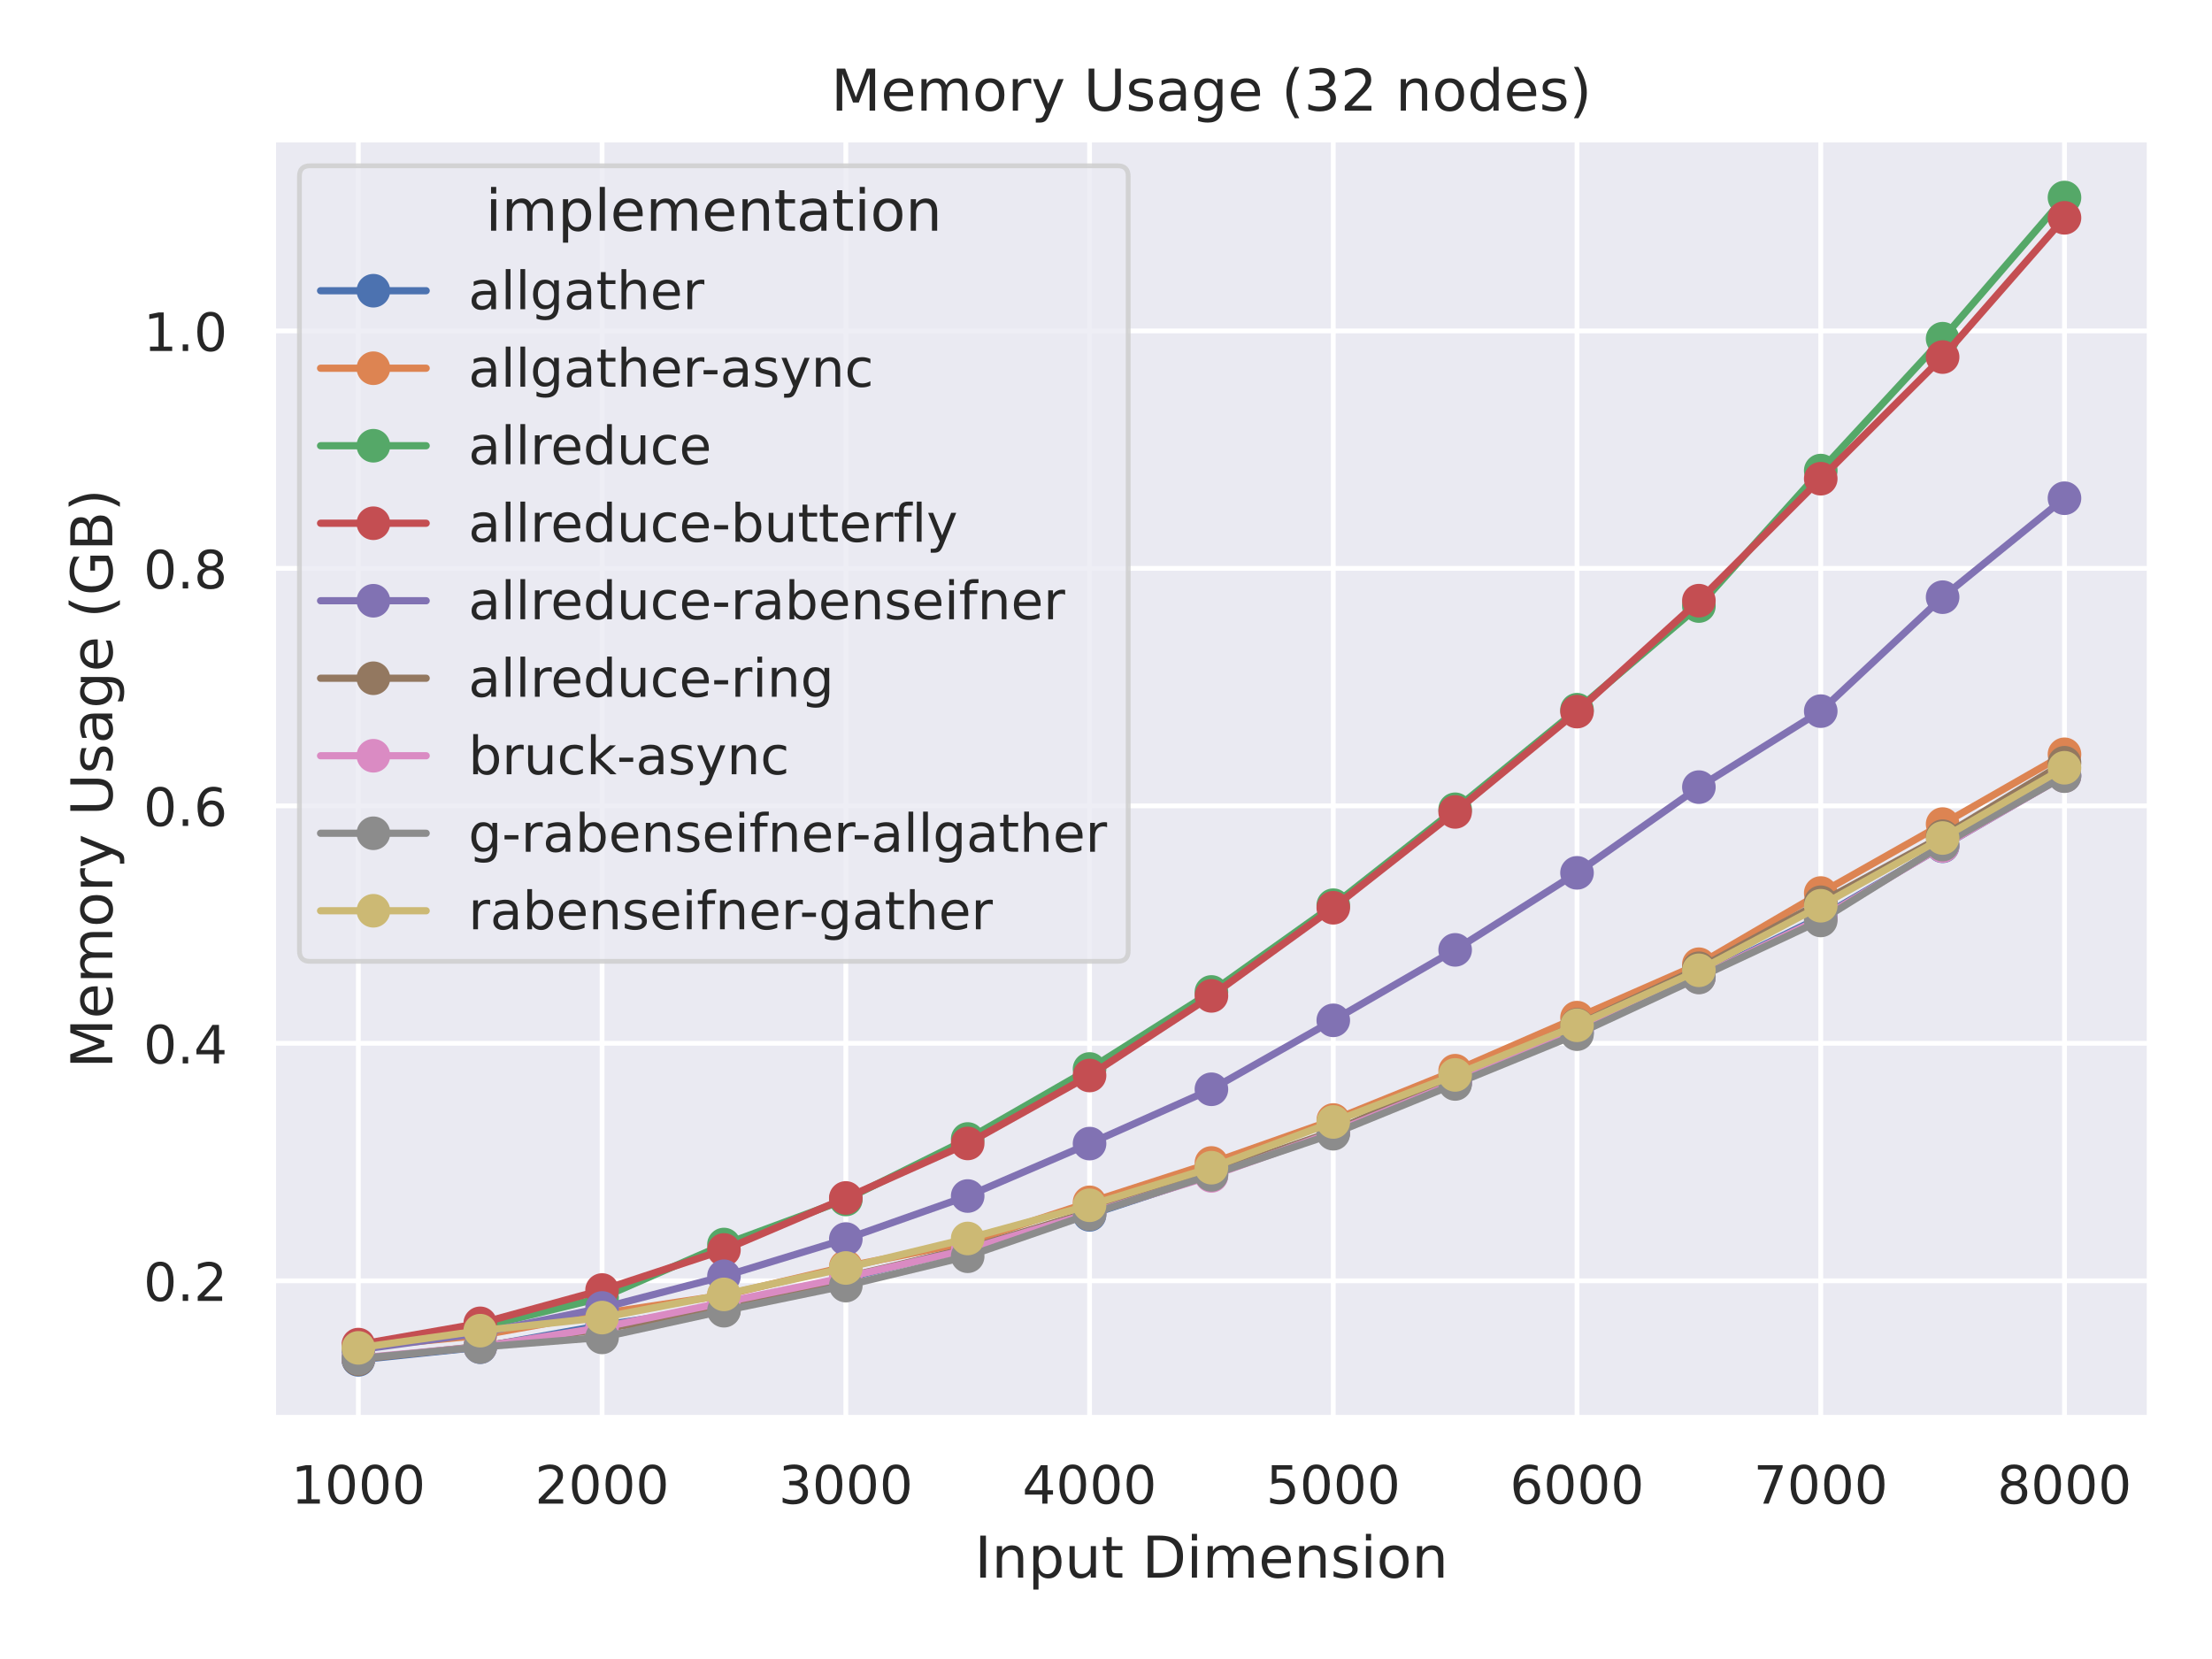 <?xml version="1.0" encoding="utf-8" standalone="no"?>
<!DOCTYPE svg PUBLIC "-//W3C//DTD SVG 1.1//EN"
  "http://www.w3.org/Graphics/SVG/1.1/DTD/svg11.dtd">
<!-- Created with matplotlib (https://matplotlib.org/) -->
<svg height="345.6pt" version="1.1" viewBox="0 0 460.8 345.6" width="460.8pt" xmlns="http://www.w3.org/2000/svg" xmlns:xlink="http://www.w3.org/1999/xlink">
 <defs>
  <style type="text/css">*{stroke-linecap:butt;stroke-linejoin:round;}</style>
 </defs>
 <g id="figure_1">
  <g id="patch_1">
   <path d="M 0 345.6 
L 460.8 345.6 
L 460.8 0 
L 0 0 
z
" style="fill:#ffffff;"/>
  </g>
  <g id="axes_1">
   <g id="patch_2">
    <path d="M 56.88 295.38 
L 447.84 295.38 
L 447.84 29.04 
L 56.88 29.04 
z
" style="fill:#eaeaf2;"/>
   </g>
   <g id="matplotlib.axis_1">
    <g id="xtick_1">
     <g id="line2d_1">
      <path clip-path="url(#p83b7fe3e60)" d="M 74.651 295.38 
L 74.651 29.04 
" style="fill:none;stroke:#ffffff;stroke-linecap:round;"/>
     </g>
     <g id="text_1">
      <!-- 1000 -->
      <g style="fill:#262626;" transform="translate(60.653 313.238)scale(0.11 -0.11)">
       <defs>
        <path d="M 12.406 8.297 
L 28.516 8.297 
L 28.516 63.922 
L 10.984 60.406 
L 10.984 69.391 
L 28.422 72.906 
L 38.281 72.906 
L 38.281 8.297 
L 54.391 8.297 
L 54.391 0 
L 12.406 0 
z
" id="DejaVuSans-49"/>
        <path d="M 31.781 66.406 
Q 24.172 66.406 20.328 58.906 
Q 16.5 51.422 16.5 36.375 
Q 16.5 21.391 20.328 13.891 
Q 24.172 6.391 31.781 6.391 
Q 39.453 6.391 43.281 13.891 
Q 47.125 21.391 47.125 36.375 
Q 47.125 51.422 43.281 58.906 
Q 39.453 66.406 31.781 66.406 
z
M 31.781 74.219 
Q 44.047 74.219 50.516 64.516 
Q 56.984 54.828 56.984 36.375 
Q 56.984 17.969 50.516 8.266 
Q 44.047 -1.422 31.781 -1.422 
Q 19.531 -1.422 13.062 8.266 
Q 6.594 17.969 6.594 36.375 
Q 6.594 54.828 13.062 64.516 
Q 19.531 74.219 31.781 74.219 
z
" id="DejaVuSans-48"/>
       </defs>
       <use xlink:href="#DejaVuSans-49"/>
       <use x="63.623" xlink:href="#DejaVuSans-48"/>
       <use x="127.246" xlink:href="#DejaVuSans-48"/>
       <use x="190.869" xlink:href="#DejaVuSans-48"/>
      </g>
     </g>
    </g>
    <g id="xtick_2">
     <g id="line2d_2">
      <path clip-path="url(#p83b7fe3e60)" d="M 125.425 295.38 
L 125.425 29.04 
" style="fill:none;stroke:#ffffff;stroke-linecap:round;"/>
     </g>
     <g id="text_2">
      <!-- 2000 -->
      <g style="fill:#262626;" transform="translate(111.427 313.238)scale(0.11 -0.11)">
       <defs>
        <path d="M 19.188 8.297 
L 53.609 8.297 
L 53.609 0 
L 7.328 0 
L 7.328 8.297 
Q 12.938 14.109 22.625 23.891 
Q 32.328 33.688 34.812 36.531 
Q 39.547 41.844 41.422 45.531 
Q 43.312 49.219 43.312 52.781 
Q 43.312 58.594 39.234 62.25 
Q 35.156 65.922 28.609 65.922 
Q 23.969 65.922 18.812 64.312 
Q 13.672 62.703 7.812 59.422 
L 7.812 69.391 
Q 13.766 71.781 18.938 73 
Q 24.125 74.219 28.422 74.219 
Q 39.75 74.219 46.484 68.547 
Q 53.219 62.891 53.219 53.422 
Q 53.219 48.922 51.531 44.891 
Q 49.859 40.875 45.406 35.406 
Q 44.188 33.984 37.641 27.219 
Q 31.109 20.453 19.188 8.297 
z
" id="DejaVuSans-50"/>
       </defs>
       <use xlink:href="#DejaVuSans-50"/>
       <use x="63.623" xlink:href="#DejaVuSans-48"/>
       <use x="127.246" xlink:href="#DejaVuSans-48"/>
       <use x="190.869" xlink:href="#DejaVuSans-48"/>
      </g>
     </g>
    </g>
    <g id="xtick_3">
     <g id="line2d_3">
      <path clip-path="url(#p83b7fe3e60)" d="M 176.199 295.38 
L 176.199 29.04 
" style="fill:none;stroke:#ffffff;stroke-linecap:round;"/>
     </g>
     <g id="text_3">
      <!-- 3000 -->
      <g style="fill:#262626;" transform="translate(162.201 313.238)scale(0.11 -0.11)">
       <defs>
        <path d="M 40.578 39.312 
Q 47.656 37.797 51.625 33 
Q 55.609 28.219 55.609 21.188 
Q 55.609 10.406 48.188 4.484 
Q 40.766 -1.422 27.094 -1.422 
Q 22.516 -1.422 17.656 -0.516 
Q 12.797 0.391 7.625 2.203 
L 7.625 11.719 
Q 11.719 9.328 16.594 8.109 
Q 21.484 6.891 26.812 6.891 
Q 36.078 6.891 40.938 10.547 
Q 45.797 14.203 45.797 21.188 
Q 45.797 27.641 41.281 31.266 
Q 36.766 34.906 28.719 34.906 
L 20.219 34.906 
L 20.219 43.016 
L 29.109 43.016 
Q 36.375 43.016 40.234 45.922 
Q 44.094 48.828 44.094 54.297 
Q 44.094 59.906 40.109 62.906 
Q 36.141 65.922 28.719 65.922 
Q 24.656 65.922 20.016 65.031 
Q 15.375 64.156 9.812 62.312 
L 9.812 71.094 
Q 15.438 72.656 20.344 73.438 
Q 25.25 74.219 29.594 74.219 
Q 40.828 74.219 47.359 69.109 
Q 53.906 64.016 53.906 55.328 
Q 53.906 49.266 50.438 45.094 
Q 46.969 40.922 40.578 39.312 
z
" id="DejaVuSans-51"/>
       </defs>
       <use xlink:href="#DejaVuSans-51"/>
       <use x="63.623" xlink:href="#DejaVuSans-48"/>
       <use x="127.246" xlink:href="#DejaVuSans-48"/>
       <use x="190.869" xlink:href="#DejaVuSans-48"/>
      </g>
     </g>
    </g>
    <g id="xtick_4">
     <g id="line2d_4">
      <path clip-path="url(#p83b7fe3e60)" d="M 226.973 295.38 
L 226.973 29.04 
" style="fill:none;stroke:#ffffff;stroke-linecap:round;"/>
     </g>
     <g id="text_4">
      <!-- 4000 -->
      <g style="fill:#262626;" transform="translate(212.975 313.238)scale(0.11 -0.11)">
       <defs>
        <path d="M 37.797 64.312 
L 12.891 25.391 
L 37.797 25.391 
z
M 35.203 72.906 
L 47.609 72.906 
L 47.609 25.391 
L 58.016 25.391 
L 58.016 17.188 
L 47.609 17.188 
L 47.609 0 
L 37.797 0 
L 37.797 17.188 
L 4.891 17.188 
L 4.891 26.703 
z
" id="DejaVuSans-52"/>
       </defs>
       <use xlink:href="#DejaVuSans-52"/>
       <use x="63.623" xlink:href="#DejaVuSans-48"/>
       <use x="127.246" xlink:href="#DejaVuSans-48"/>
       <use x="190.869" xlink:href="#DejaVuSans-48"/>
      </g>
     </g>
    </g>
    <g id="xtick_5">
     <g id="line2d_5">
      <path clip-path="url(#p83b7fe3e60)" d="M 277.747 295.38 
L 277.747 29.04 
" style="fill:none;stroke:#ffffff;stroke-linecap:round;"/>
     </g>
     <g id="text_5">
      <!-- 5000 -->
      <g style="fill:#262626;" transform="translate(263.75 313.238)scale(0.11 -0.11)">
       <defs>
        <path d="M 10.797 72.906 
L 49.516 72.906 
L 49.516 64.594 
L 19.828 64.594 
L 19.828 46.734 
Q 21.969 47.469 24.109 47.828 
Q 26.266 48.188 28.422 48.188 
Q 40.625 48.188 47.75 41.5 
Q 54.891 34.812 54.891 23.391 
Q 54.891 11.625 47.562 5.094 
Q 40.234 -1.422 26.906 -1.422 
Q 22.312 -1.422 17.547 -0.641 
Q 12.797 0.141 7.719 1.703 
L 7.719 11.625 
Q 12.109 9.234 16.797 8.062 
Q 21.484 6.891 26.703 6.891 
Q 35.156 6.891 40.078 11.328 
Q 45.016 15.766 45.016 23.391 
Q 45.016 31 40.078 35.438 
Q 35.156 39.891 26.703 39.891 
Q 22.75 39.891 18.812 39.016 
Q 14.891 38.141 10.797 36.281 
z
" id="DejaVuSans-53"/>
       </defs>
       <use xlink:href="#DejaVuSans-53"/>
       <use x="63.623" xlink:href="#DejaVuSans-48"/>
       <use x="127.246" xlink:href="#DejaVuSans-48"/>
       <use x="190.869" xlink:href="#DejaVuSans-48"/>
      </g>
     </g>
    </g>
    <g id="xtick_6">
     <g id="line2d_6">
      <path clip-path="url(#p83b7fe3e60)" d="M 328.521 295.38 
L 328.521 29.04 
" style="fill:none;stroke:#ffffff;stroke-linecap:round;"/>
     </g>
     <g id="text_6">
      <!-- 6000 -->
      <g style="fill:#262626;" transform="translate(314.524 313.238)scale(0.11 -0.11)">
       <defs>
        <path d="M 33.016 40.375 
Q 26.375 40.375 22.484 35.828 
Q 18.609 31.297 18.609 23.391 
Q 18.609 15.531 22.484 10.953 
Q 26.375 6.391 33.016 6.391 
Q 39.656 6.391 43.531 10.953 
Q 47.406 15.531 47.406 23.391 
Q 47.406 31.297 43.531 35.828 
Q 39.656 40.375 33.016 40.375 
z
M 52.594 71.297 
L 52.594 62.312 
Q 48.875 64.062 45.094 64.984 
Q 41.312 65.922 37.594 65.922 
Q 27.828 65.922 22.672 59.328 
Q 17.531 52.734 16.797 39.406 
Q 19.672 43.656 24.016 45.922 
Q 28.375 48.188 33.594 48.188 
Q 44.578 48.188 50.953 41.516 
Q 57.328 34.859 57.328 23.391 
Q 57.328 12.156 50.688 5.359 
Q 44.047 -1.422 33.016 -1.422 
Q 20.359 -1.422 13.672 8.266 
Q 6.984 17.969 6.984 36.375 
Q 6.984 53.656 15.188 63.938 
Q 23.391 74.219 37.203 74.219 
Q 40.922 74.219 44.703 73.484 
Q 48.484 72.75 52.594 71.297 
z
" id="DejaVuSans-54"/>
       </defs>
       <use xlink:href="#DejaVuSans-54"/>
       <use x="63.623" xlink:href="#DejaVuSans-48"/>
       <use x="127.246" xlink:href="#DejaVuSans-48"/>
       <use x="190.869" xlink:href="#DejaVuSans-48"/>
      </g>
     </g>
    </g>
    <g id="xtick_7">
     <g id="line2d_7">
      <path clip-path="url(#p83b7fe3e60)" d="M 379.295 295.38 
L 379.295 29.04 
" style="fill:none;stroke:#ffffff;stroke-linecap:round;"/>
     </g>
     <g id="text_7">
      <!-- 7000 -->
      <g style="fill:#262626;" transform="translate(365.298 313.238)scale(0.11 -0.11)">
       <defs>
        <path d="M 8.203 72.906 
L 55.078 72.906 
L 55.078 68.703 
L 28.609 0 
L 18.312 0 
L 43.219 64.594 
L 8.203 64.594 
z
" id="DejaVuSans-55"/>
       </defs>
       <use xlink:href="#DejaVuSans-55"/>
       <use x="63.623" xlink:href="#DejaVuSans-48"/>
       <use x="127.246" xlink:href="#DejaVuSans-48"/>
       <use x="190.869" xlink:href="#DejaVuSans-48"/>
      </g>
     </g>
    </g>
    <g id="xtick_8">
     <g id="line2d_8">
      <path clip-path="url(#p83b7fe3e60)" d="M 430.069 295.38 
L 430.069 29.04 
" style="fill:none;stroke:#ffffff;stroke-linecap:round;"/>
     </g>
     <g id="text_8">
      <!-- 8000 -->
      <g style="fill:#262626;" transform="translate(416.072 313.238)scale(0.11 -0.11)">
       <defs>
        <path d="M 31.781 34.625 
Q 24.75 34.625 20.719 30.859 
Q 16.703 27.094 16.703 20.516 
Q 16.703 13.922 20.719 10.156 
Q 24.75 6.391 31.781 6.391 
Q 38.812 6.391 42.859 10.172 
Q 46.922 13.969 46.922 20.516 
Q 46.922 27.094 42.891 30.859 
Q 38.875 34.625 31.781 34.625 
z
M 21.922 38.812 
Q 15.578 40.375 12.031 44.719 
Q 8.5 49.078 8.5 55.328 
Q 8.5 64.062 14.719 69.141 
Q 20.953 74.219 31.781 74.219 
Q 42.672 74.219 48.875 69.141 
Q 55.078 64.062 55.078 55.328 
Q 55.078 49.078 51.531 44.719 
Q 48 40.375 41.703 38.812 
Q 48.828 37.156 52.797 32.312 
Q 56.781 27.484 56.781 20.516 
Q 56.781 9.906 50.312 4.234 
Q 43.844 -1.422 31.781 -1.422 
Q 19.734 -1.422 13.25 4.234 
Q 6.781 9.906 6.781 20.516 
Q 6.781 27.484 10.781 32.312 
Q 14.797 37.156 21.922 38.812 
z
M 18.312 54.391 
Q 18.312 48.734 21.844 45.562 
Q 25.391 42.391 31.781 42.391 
Q 38.141 42.391 41.719 45.562 
Q 45.312 48.734 45.312 54.391 
Q 45.312 60.062 41.719 63.234 
Q 38.141 66.406 31.781 66.406 
Q 25.391 66.406 21.844 63.234 
Q 18.312 60.062 18.312 54.391 
z
" id="DejaVuSans-56"/>
       </defs>
       <use xlink:href="#DejaVuSans-56"/>
       <use x="63.623" xlink:href="#DejaVuSans-48"/>
       <use x="127.246" xlink:href="#DejaVuSans-48"/>
       <use x="190.869" xlink:href="#DejaVuSans-48"/>
      </g>
     </g>
    </g>
    <g id="text_9">
     <!-- Input Dimension -->
     <g style="fill:#262626;" transform="translate(203.025 328.644)scale(0.12 -0.12)">
      <defs>
       <path d="M 9.812 72.906 
L 19.672 72.906 
L 19.672 0 
L 9.812 0 
z
" id="DejaVuSans-73"/>
       <path d="M 54.891 33.016 
L 54.891 0 
L 45.906 0 
L 45.906 32.719 
Q 45.906 40.484 42.875 44.328 
Q 39.844 48.188 33.797 48.188 
Q 26.516 48.188 22.312 43.547 
Q 18.109 38.922 18.109 30.906 
L 18.109 0 
L 9.078 0 
L 9.078 54.688 
L 18.109 54.688 
L 18.109 46.188 
Q 21.344 51.125 25.703 53.562 
Q 30.078 56 35.797 56 
Q 45.219 56 50.047 50.172 
Q 54.891 44.344 54.891 33.016 
z
" id="DejaVuSans-110"/>
       <path d="M 18.109 8.203 
L 18.109 -20.797 
L 9.078 -20.797 
L 9.078 54.688 
L 18.109 54.688 
L 18.109 46.391 
Q 20.953 51.266 25.266 53.625 
Q 29.594 56 35.594 56 
Q 45.562 56 51.781 48.094 
Q 58.016 40.188 58.016 27.297 
Q 58.016 14.406 51.781 6.484 
Q 45.562 -1.422 35.594 -1.422 
Q 29.594 -1.422 25.266 0.953 
Q 20.953 3.328 18.109 8.203 
z
M 48.688 27.297 
Q 48.688 37.203 44.609 42.844 
Q 40.531 48.484 33.406 48.484 
Q 26.266 48.484 22.188 42.844 
Q 18.109 37.203 18.109 27.297 
Q 18.109 17.391 22.188 11.75 
Q 26.266 6.109 33.406 6.109 
Q 40.531 6.109 44.609 11.75 
Q 48.688 17.391 48.688 27.297 
z
" id="DejaVuSans-112"/>
       <path d="M 8.5 21.578 
L 8.5 54.688 
L 17.484 54.688 
L 17.484 21.922 
Q 17.484 14.156 20.5 10.266 
Q 23.531 6.391 29.594 6.391 
Q 36.859 6.391 41.078 11.031 
Q 45.312 15.672 45.312 23.688 
L 45.312 54.688 
L 54.297 54.688 
L 54.297 0 
L 45.312 0 
L 45.312 8.406 
Q 42.047 3.422 37.719 1 
Q 33.406 -1.422 27.688 -1.422 
Q 18.266 -1.422 13.375 4.438 
Q 8.5 10.297 8.5 21.578 
z
M 31.109 56 
z
" id="DejaVuSans-117"/>
       <path d="M 18.312 70.219 
L 18.312 54.688 
L 36.812 54.688 
L 36.812 47.703 
L 18.312 47.703 
L 18.312 18.016 
Q 18.312 11.328 20.141 9.422 
Q 21.969 7.516 27.594 7.516 
L 36.812 7.516 
L 36.812 0 
L 27.594 0 
Q 17.188 0 13.234 3.875 
Q 9.281 7.766 9.281 18.016 
L 9.281 47.703 
L 2.688 47.703 
L 2.688 54.688 
L 9.281 54.688 
L 9.281 70.219 
z
" id="DejaVuSans-116"/>
       <path id="DejaVuSans-32"/>
       <path d="M 19.672 64.797 
L 19.672 8.109 
L 31.594 8.109 
Q 46.688 8.109 53.688 14.938 
Q 60.688 21.781 60.688 36.531 
Q 60.688 51.172 53.688 57.984 
Q 46.688 64.797 31.594 64.797 
z
M 9.812 72.906 
L 30.078 72.906 
Q 51.266 72.906 61.172 64.094 
Q 71.094 55.281 71.094 36.531 
Q 71.094 17.672 61.125 8.828 
Q 51.172 0 30.078 0 
L 9.812 0 
z
" id="DejaVuSans-68"/>
       <path d="M 9.422 54.688 
L 18.406 54.688 
L 18.406 0 
L 9.422 0 
z
M 9.422 75.984 
L 18.406 75.984 
L 18.406 64.594 
L 9.422 64.594 
z
" id="DejaVuSans-105"/>
       <path d="M 52 44.188 
Q 55.375 50.25 60.062 53.125 
Q 64.75 56 71.094 56 
Q 79.641 56 84.281 50.016 
Q 88.922 44.047 88.922 33.016 
L 88.922 0 
L 79.891 0 
L 79.891 32.719 
Q 79.891 40.578 77.094 44.375 
Q 74.312 48.188 68.609 48.188 
Q 61.625 48.188 57.562 43.547 
Q 53.516 38.922 53.516 30.906 
L 53.516 0 
L 44.484 0 
L 44.484 32.719 
Q 44.484 40.625 41.703 44.406 
Q 38.922 48.188 33.109 48.188 
Q 26.219 48.188 22.156 43.531 
Q 18.109 38.875 18.109 30.906 
L 18.109 0 
L 9.078 0 
L 9.078 54.688 
L 18.109 54.688 
L 18.109 46.188 
Q 21.188 51.219 25.484 53.609 
Q 29.781 56 35.688 56 
Q 41.656 56 45.828 52.969 
Q 50 49.953 52 44.188 
z
" id="DejaVuSans-109"/>
       <path d="M 56.203 29.594 
L 56.203 25.203 
L 14.891 25.203 
Q 15.484 15.922 20.484 11.062 
Q 25.484 6.203 34.422 6.203 
Q 39.594 6.203 44.453 7.469 
Q 49.312 8.734 54.109 11.281 
L 54.109 2.781 
Q 49.266 0.734 44.188 -0.344 
Q 39.109 -1.422 33.891 -1.422 
Q 20.797 -1.422 13.156 6.188 
Q 5.516 13.812 5.516 26.812 
Q 5.516 40.234 12.766 48.109 
Q 20.016 56 32.328 56 
Q 43.359 56 49.781 48.891 
Q 56.203 41.797 56.203 29.594 
z
M 47.219 32.234 
Q 47.125 39.594 43.094 43.984 
Q 39.062 48.391 32.422 48.391 
Q 24.906 48.391 20.391 44.141 
Q 15.875 39.891 15.188 32.172 
z
" id="DejaVuSans-101"/>
       <path d="M 44.281 53.078 
L 44.281 44.578 
Q 40.484 46.531 36.375 47.5 
Q 32.281 48.484 27.875 48.484 
Q 21.188 48.484 17.844 46.438 
Q 14.5 44.391 14.5 40.281 
Q 14.5 37.156 16.891 35.375 
Q 19.281 33.594 26.516 31.984 
L 29.594 31.297 
Q 39.156 29.25 43.188 25.516 
Q 47.219 21.781 47.219 15.094 
Q 47.219 7.469 41.188 3.016 
Q 35.156 -1.422 24.609 -1.422 
Q 20.219 -1.422 15.453 -0.562 
Q 10.688 0.297 5.422 2 
L 5.422 11.281 
Q 10.406 8.688 15.234 7.391 
Q 20.062 6.109 24.812 6.109 
Q 31.156 6.109 34.562 8.281 
Q 37.984 10.453 37.984 14.406 
Q 37.984 18.062 35.516 20.016 
Q 33.062 21.969 24.703 23.781 
L 21.578 24.516 
Q 13.234 26.266 9.516 29.906 
Q 5.812 33.547 5.812 39.891 
Q 5.812 47.609 11.281 51.797 
Q 16.75 56 26.812 56 
Q 31.781 56 36.172 55.266 
Q 40.578 54.547 44.281 53.078 
z
" id="DejaVuSans-115"/>
       <path d="M 30.609 48.391 
Q 23.391 48.391 19.188 42.75 
Q 14.984 37.109 14.984 27.297 
Q 14.984 17.484 19.156 11.844 
Q 23.344 6.203 30.609 6.203 
Q 37.797 6.203 41.984 11.859 
Q 46.188 17.531 46.188 27.297 
Q 46.188 37.016 41.984 42.703 
Q 37.797 48.391 30.609 48.391 
z
M 30.609 56 
Q 42.328 56 49.016 48.375 
Q 55.719 40.766 55.719 27.297 
Q 55.719 13.875 49.016 6.219 
Q 42.328 -1.422 30.609 -1.422 
Q 18.844 -1.422 12.172 6.219 
Q 5.516 13.875 5.516 27.297 
Q 5.516 40.766 12.172 48.375 
Q 18.844 56 30.609 56 
z
" id="DejaVuSans-111"/>
      </defs>
      <use xlink:href="#DejaVuSans-73"/>
      <use x="29.492" xlink:href="#DejaVuSans-110"/>
      <use x="92.871" xlink:href="#DejaVuSans-112"/>
      <use x="156.348" xlink:href="#DejaVuSans-117"/>
      <use x="219.727" xlink:href="#DejaVuSans-116"/>
      <use x="258.936" xlink:href="#DejaVuSans-32"/>
      <use x="290.723" xlink:href="#DejaVuSans-68"/>
      <use x="367.725" xlink:href="#DejaVuSans-105"/>
      <use x="395.508" xlink:href="#DejaVuSans-109"/>
      <use x="492.92" xlink:href="#DejaVuSans-101"/>
      <use x="554.443" xlink:href="#DejaVuSans-110"/>
      <use x="617.822" xlink:href="#DejaVuSans-115"/>
      <use x="669.922" xlink:href="#DejaVuSans-105"/>
      <use x="697.705" xlink:href="#DejaVuSans-111"/>
      <use x="758.887" xlink:href="#DejaVuSans-110"/>
     </g>
    </g>
   </g>
   <g id="matplotlib.axis_2">
    <g id="ytick_1">
     <g id="line2d_9">
      <path clip-path="url(#p83b7fe3e60)" d="M 56.88 266.817 
L 447.84 266.817 
" style="fill:none;stroke:#ffffff;stroke-linecap:round;"/>
     </g>
     <g id="text_10">
      <!-- 0.2 -->
      <g style="fill:#262626;" transform="translate(29.887 270.996)scale(0.11 -0.11)">
       <defs>
        <path d="M 10.688 12.406 
L 21 12.406 
L 21 0 
L 10.688 0 
z
" id="DejaVuSans-46"/>
       </defs>
       <use xlink:href="#DejaVuSans-48"/>
       <use x="63.623" xlink:href="#DejaVuSans-46"/>
       <use x="95.41" xlink:href="#DejaVuSans-50"/>
      </g>
     </g>
    </g>
    <g id="ytick_2">
     <g id="line2d_10">
      <path clip-path="url(#p83b7fe3e60)" d="M 56.88 217.346 
L 447.84 217.346 
" style="fill:none;stroke:#ffffff;stroke-linecap:round;"/>
     </g>
     <g id="text_11">
      <!-- 0.4 -->
      <g style="fill:#262626;" transform="translate(29.887 221.526)scale(0.11 -0.11)">
       <use xlink:href="#DejaVuSans-48"/>
       <use x="63.623" xlink:href="#DejaVuSans-46"/>
       <use x="95.41" xlink:href="#DejaVuSans-52"/>
      </g>
     </g>
    </g>
    <g id="ytick_3">
     <g id="line2d_11">
      <path clip-path="url(#p83b7fe3e60)" d="M 56.88 167.876 
L 447.84 167.876 
" style="fill:none;stroke:#ffffff;stroke-linecap:round;"/>
     </g>
     <g id="text_12">
      <!-- 0.6 -->
      <g style="fill:#262626;" transform="translate(29.887 172.055)scale(0.11 -0.11)">
       <use xlink:href="#DejaVuSans-48"/>
       <use x="63.623" xlink:href="#DejaVuSans-46"/>
       <use x="95.41" xlink:href="#DejaVuSans-54"/>
      </g>
     </g>
    </g>
    <g id="ytick_4">
     <g id="line2d_12">
      <path clip-path="url(#p83b7fe3e60)" d="M 56.88 118.405 
L 447.84 118.405 
" style="fill:none;stroke:#ffffff;stroke-linecap:round;"/>
     </g>
     <g id="text_13">
      <!-- 0.8 -->
      <g style="fill:#262626;" transform="translate(29.887 122.585)scale(0.11 -0.11)">
       <use xlink:href="#DejaVuSans-48"/>
       <use x="63.623" xlink:href="#DejaVuSans-46"/>
       <use x="95.41" xlink:href="#DejaVuSans-56"/>
      </g>
     </g>
    </g>
    <g id="ytick_5">
     <g id="line2d_13">
      <path clip-path="url(#p83b7fe3e60)" d="M 56.88 68.935 
L 447.84 68.935 
" style="fill:none;stroke:#ffffff;stroke-linecap:round;"/>
     </g>
     <g id="text_14">
      <!-- 1.0 -->
      <g style="fill:#262626;" transform="translate(29.887 73.114)scale(0.11 -0.11)">
       <use xlink:href="#DejaVuSans-49"/>
       <use x="63.623" xlink:href="#DejaVuSans-46"/>
       <use x="95.41" xlink:href="#DejaVuSans-48"/>
      </g>
     </g>
    </g>
    <g id="text_15">
     <!-- Memory Usage (GB) -->
     <g style="fill:#262626;" transform="translate(23.391 222.568)rotate(-90)scale(0.12 -0.12)">
      <defs>
       <path d="M 9.812 72.906 
L 24.516 72.906 
L 43.109 23.297 
L 61.812 72.906 
L 76.516 72.906 
L 76.516 0 
L 66.891 0 
L 66.891 64.016 
L 48.094 14.016 
L 38.188 14.016 
L 19.391 64.016 
L 19.391 0 
L 9.812 0 
z
" id="DejaVuSans-77"/>
       <path d="M 41.109 46.297 
Q 39.594 47.172 37.812 47.578 
Q 36.031 48 33.891 48 
Q 26.266 48 22.188 43.047 
Q 18.109 38.094 18.109 28.812 
L 18.109 0 
L 9.078 0 
L 9.078 54.688 
L 18.109 54.688 
L 18.109 46.188 
Q 20.953 51.172 25.484 53.578 
Q 30.031 56 36.531 56 
Q 37.453 56 38.578 55.875 
Q 39.703 55.766 41.062 55.516 
z
" id="DejaVuSans-114"/>
       <path d="M 32.172 -5.078 
Q 28.375 -14.844 24.75 -17.812 
Q 21.141 -20.797 15.094 -20.797 
L 7.906 -20.797 
L 7.906 -13.281 
L 13.188 -13.281 
Q 16.891 -13.281 18.938 -11.516 
Q 21 -9.766 23.484 -3.219 
L 25.094 0.875 
L 2.984 54.688 
L 12.5 54.688 
L 29.594 11.922 
L 46.688 54.688 
L 56.203 54.688 
z
" id="DejaVuSans-121"/>
       <path d="M 8.688 72.906 
L 18.609 72.906 
L 18.609 28.609 
Q 18.609 16.891 22.844 11.734 
Q 27.094 6.594 36.625 6.594 
Q 46.094 6.594 50.344 11.734 
Q 54.594 16.891 54.594 28.609 
L 54.594 72.906 
L 64.5 72.906 
L 64.5 27.391 
Q 64.5 13.141 57.438 5.859 
Q 50.391 -1.422 36.625 -1.422 
Q 22.797 -1.422 15.734 5.859 
Q 8.688 13.141 8.688 27.391 
z
" id="DejaVuSans-85"/>
       <path d="M 34.281 27.484 
Q 23.391 27.484 19.188 25 
Q 14.984 22.516 14.984 16.5 
Q 14.984 11.719 18.141 8.906 
Q 21.297 6.109 26.703 6.109 
Q 34.188 6.109 38.703 11.406 
Q 43.219 16.703 43.219 25.484 
L 43.219 27.484 
z
M 52.203 31.203 
L 52.203 0 
L 43.219 0 
L 43.219 8.297 
Q 40.141 3.328 35.547 0.953 
Q 30.953 -1.422 24.312 -1.422 
Q 15.922 -1.422 10.953 3.297 
Q 6 8.016 6 15.922 
Q 6 25.141 12.172 29.828 
Q 18.359 34.516 30.609 34.516 
L 43.219 34.516 
L 43.219 35.406 
Q 43.219 41.609 39.141 45 
Q 35.062 48.391 27.688 48.391 
Q 23 48.391 18.547 47.266 
Q 14.109 46.141 10.016 43.891 
L 10.016 52.203 
Q 14.938 54.109 19.578 55.047 
Q 24.219 56 28.609 56 
Q 40.484 56 46.344 49.844 
Q 52.203 43.703 52.203 31.203 
z
" id="DejaVuSans-97"/>
       <path d="M 45.406 27.984 
Q 45.406 37.75 41.375 43.109 
Q 37.359 48.484 30.078 48.484 
Q 22.859 48.484 18.828 43.109 
Q 14.797 37.75 14.797 27.984 
Q 14.797 18.266 18.828 12.891 
Q 22.859 7.516 30.078 7.516 
Q 37.359 7.516 41.375 12.891 
Q 45.406 18.266 45.406 27.984 
z
M 54.391 6.781 
Q 54.391 -7.172 48.188 -13.984 
Q 42 -20.797 29.203 -20.797 
Q 24.469 -20.797 20.266 -20.094 
Q 16.062 -19.391 12.109 -17.922 
L 12.109 -9.188 
Q 16.062 -11.328 19.922 -12.344 
Q 23.781 -13.375 27.781 -13.375 
Q 36.625 -13.375 41.016 -8.766 
Q 45.406 -4.156 45.406 5.172 
L 45.406 9.625 
Q 42.625 4.781 38.281 2.391 
Q 33.938 0 27.875 0 
Q 17.828 0 11.672 7.656 
Q 5.516 15.328 5.516 27.984 
Q 5.516 40.672 11.672 48.328 
Q 17.828 56 27.875 56 
Q 33.938 56 38.281 53.609 
Q 42.625 51.219 45.406 46.391 
L 45.406 54.688 
L 54.391 54.688 
z
" id="DejaVuSans-103"/>
       <path d="M 31 75.875 
Q 24.469 64.656 21.281 53.656 
Q 18.109 42.672 18.109 31.391 
Q 18.109 20.125 21.312 9.062 
Q 24.516 -2 31 -13.188 
L 23.188 -13.188 
Q 15.875 -1.703 12.234 9.375 
Q 8.594 20.453 8.594 31.391 
Q 8.594 42.281 12.203 53.312 
Q 15.828 64.359 23.188 75.875 
z
" id="DejaVuSans-40"/>
       <path d="M 59.516 10.406 
L 59.516 29.984 
L 43.406 29.984 
L 43.406 38.094 
L 69.281 38.094 
L 69.281 6.781 
Q 63.578 2.734 56.688 0.656 
Q 49.812 -1.422 42 -1.422 
Q 24.906 -1.422 15.25 8.562 
Q 5.609 18.562 5.609 36.375 
Q 5.609 54.25 15.25 64.234 
Q 24.906 74.219 42 74.219 
Q 49.125 74.219 55.547 72.453 
Q 61.969 70.703 67.391 67.281 
L 67.391 56.781 
Q 61.922 61.422 55.766 63.766 
Q 49.609 66.109 42.828 66.109 
Q 29.438 66.109 22.719 58.641 
Q 16.016 51.172 16.016 36.375 
Q 16.016 21.625 22.719 14.156 
Q 29.438 6.688 42.828 6.688 
Q 48.047 6.688 52.141 7.594 
Q 56.25 8.5 59.516 10.406 
z
" id="DejaVuSans-71"/>
       <path d="M 19.672 34.812 
L 19.672 8.109 
L 35.5 8.109 
Q 43.453 8.109 47.281 11.406 
Q 51.125 14.703 51.125 21.484 
Q 51.125 28.328 47.281 31.562 
Q 43.453 34.812 35.5 34.812 
z
M 19.672 64.797 
L 19.672 42.828 
L 34.281 42.828 
Q 41.5 42.828 45.031 45.531 
Q 48.578 48.25 48.578 53.812 
Q 48.578 59.328 45.031 62.062 
Q 41.5 64.797 34.281 64.797 
z
M 9.812 72.906 
L 35.016 72.906 
Q 46.297 72.906 52.391 68.219 
Q 58.5 63.531 58.5 54.891 
Q 58.5 48.188 55.375 44.234 
Q 52.25 40.281 46.188 39.312 
Q 53.469 37.75 57.5 32.781 
Q 61.531 27.828 61.531 20.406 
Q 61.531 10.641 54.891 5.312 
Q 48.25 0 35.984 0 
L 9.812 0 
z
" id="DejaVuSans-66"/>
       <path d="M 8.016 75.875 
L 15.828 75.875 
Q 23.141 64.359 26.781 53.312 
Q 30.422 42.281 30.422 31.391 
Q 30.422 20.453 26.781 9.375 
Q 23.141 -1.703 15.828 -13.188 
L 8.016 -13.188 
Q 14.5 -2 17.703 9.062 
Q 20.906 20.125 20.906 31.391 
Q 20.906 42.672 17.703 53.656 
Q 14.5 64.656 8.016 75.875 
z
" id="DejaVuSans-41"/>
      </defs>
      <use xlink:href="#DejaVuSans-77"/>
      <use x="86.279" xlink:href="#DejaVuSans-101"/>
      <use x="147.803" xlink:href="#DejaVuSans-109"/>
      <use x="245.215" xlink:href="#DejaVuSans-111"/>
      <use x="306.396" xlink:href="#DejaVuSans-114"/>
      <use x="347.51" xlink:href="#DejaVuSans-121"/>
      <use x="406.689" xlink:href="#DejaVuSans-32"/>
      <use x="438.477" xlink:href="#DejaVuSans-85"/>
      <use x="511.67" xlink:href="#DejaVuSans-115"/>
      <use x="563.77" xlink:href="#DejaVuSans-97"/>
      <use x="625.049" xlink:href="#DejaVuSans-103"/>
      <use x="688.525" xlink:href="#DejaVuSans-101"/>
      <use x="750.049" xlink:href="#DejaVuSans-32"/>
      <use x="781.836" xlink:href="#DejaVuSans-40"/>
      <use x="820.85" xlink:href="#DejaVuSans-71"/>
      <use x="898.34" xlink:href="#DejaVuSans-66"/>
      <use x="966.943" xlink:href="#DejaVuSans-41"/>
     </g>
    </g>
   </g>
   <g id="line2d_14">
    <path clip-path="url(#p83b7fe3e60)" d="M 74.651 283.274 
L 100.038 280.638 
L 125.425 276.085 
L 150.812 272.29 
L 176.199 266.284 
L 201.586 260.03 
L 226.973 253.073 
L 252.36 244.733 
L 277.747 235.944 
L 303.134 225.532 
L 328.521 215.051 
L 353.908 203.425 
L 379.295 191.042 
L 404.682 176.294 
L 430.069 161.553 
" style="fill:none;stroke:#4c72b0;stroke-linecap:round;stroke-width:1.5;"/>
    <defs>
     <path d="M 0 3 
C 0.796 3 1.559 2.684 2.121 2.121 
C 2.684 1.559 3 0.796 3 0 
C 3 -0.796 2.684 -1.559 2.121 -2.121 
C 1.559 -2.684 0.796 -3 0 -3 
C -0.796 -3 -1.559 -2.684 -2.121 -2.121 
C -2.684 -1.559 -3 -0.796 -3 0 
C -3 0.796 -2.684 1.559 -2.121 2.121 
C -1.559 2.684 -0.796 3 0 3 
z
" id="mdf43cc0150" style="stroke:#4c72b0;"/>
    </defs>
    <g clip-path="url(#p83b7fe3e60)">
     <use style="fill:#4c72b0;stroke:#4c72b0;" x="74.651" xlink:href="#mdf43cc0150" y="283.274"/>
     <use style="fill:#4c72b0;stroke:#4c72b0;" x="100.038" xlink:href="#mdf43cc0150" y="280.638"/>
     <use style="fill:#4c72b0;stroke:#4c72b0;" x="125.425" xlink:href="#mdf43cc0150" y="276.085"/>
     <use style="fill:#4c72b0;stroke:#4c72b0;" x="150.812" xlink:href="#mdf43cc0150" y="272.29"/>
     <use style="fill:#4c72b0;stroke:#4c72b0;" x="176.199" xlink:href="#mdf43cc0150" y="266.284"/>
     <use style="fill:#4c72b0;stroke:#4c72b0;" x="201.586" xlink:href="#mdf43cc0150" y="260.03"/>
     <use style="fill:#4c72b0;stroke:#4c72b0;" x="226.973" xlink:href="#mdf43cc0150" y="253.073"/>
     <use style="fill:#4c72b0;stroke:#4c72b0;" x="252.36" xlink:href="#mdf43cc0150" y="244.733"/>
     <use style="fill:#4c72b0;stroke:#4c72b0;" x="277.747" xlink:href="#mdf43cc0150" y="235.944"/>
     <use style="fill:#4c72b0;stroke:#4c72b0;" x="303.134" xlink:href="#mdf43cc0150" y="225.532"/>
     <use style="fill:#4c72b0;stroke:#4c72b0;" x="328.521" xlink:href="#mdf43cc0150" y="215.051"/>
     <use style="fill:#4c72b0;stroke:#4c72b0;" x="353.908" xlink:href="#mdf43cc0150" y="203.425"/>
     <use style="fill:#4c72b0;stroke:#4c72b0;" x="379.295" xlink:href="#mdf43cc0150" y="191.042"/>
     <use style="fill:#4c72b0;stroke:#4c72b0;" x="404.682" xlink:href="#mdf43cc0150" y="176.294"/>
     <use style="fill:#4c72b0;stroke:#4c72b0;" x="430.069" xlink:href="#mdf43cc0150" y="161.553"/>
    </g>
   </g>
   <g id="line2d_15">
    <path clip-path="url(#p83b7fe3e60)" d="M 74.651 280.661 
L 100.038 278.187 
L 125.425 273.611 
L 150.812 269.801 
L 176.199 263.864 
L 201.586 258.778 
L 226.973 250.468 
L 252.36 242.267 
L 277.747 233.316 
L 303.134 223.051 
L 328.521 211.99 
L 353.908 200.867 
L 379.295 186.033 
L 404.682 171.671 
L 430.069 157.132 
" style="fill:none;stroke:#dd8452;stroke-linecap:round;stroke-width:1.5;"/>
    <defs>
     <path d="M 0 3 
C 0.796 3 1.559 2.684 2.121 2.121 
C 2.684 1.559 3 0.796 3 0 
C 3 -0.796 2.684 -1.559 2.121 -2.121 
C 1.559 -2.684 0.796 -3 0 -3 
C -0.796 -3 -1.559 -2.684 -2.121 -2.121 
C -2.684 -1.559 -3 -0.796 -3 0 
C -3 0.796 -2.684 1.559 -2.121 2.121 
C -1.559 2.684 -0.796 3 0 3 
z
" id="m00389c2e92" style="stroke:#dd8452;"/>
    </defs>
    <g clip-path="url(#p83b7fe3e60)">
     <use style="fill:#dd8452;stroke:#dd8452;" x="74.651" xlink:href="#m00389c2e92" y="280.661"/>
     <use style="fill:#dd8452;stroke:#dd8452;" x="100.038" xlink:href="#m00389c2e92" y="278.187"/>
     <use style="fill:#dd8452;stroke:#dd8452;" x="125.425" xlink:href="#m00389c2e92" y="273.611"/>
     <use style="fill:#dd8452;stroke:#dd8452;" x="150.812" xlink:href="#m00389c2e92" y="269.801"/>
     <use style="fill:#dd8452;stroke:#dd8452;" x="176.199" xlink:href="#m00389c2e92" y="263.864"/>
     <use style="fill:#dd8452;stroke:#dd8452;" x="201.586" xlink:href="#m00389c2e92" y="258.778"/>
     <use style="fill:#dd8452;stroke:#dd8452;" x="226.973" xlink:href="#m00389c2e92" y="250.468"/>
     <use style="fill:#dd8452;stroke:#dd8452;" x="252.36" xlink:href="#m00389c2e92" y="242.267"/>
     <use style="fill:#dd8452;stroke:#dd8452;" x="277.747" xlink:href="#m00389c2e92" y="233.316"/>
     <use style="fill:#dd8452;stroke:#dd8452;" x="303.134" xlink:href="#m00389c2e92" y="223.051"/>
     <use style="fill:#dd8452;stroke:#dd8452;" x="328.521" xlink:href="#m00389c2e92" y="211.99"/>
     <use style="fill:#dd8452;stroke:#dd8452;" x="353.908" xlink:href="#m00389c2e92" y="200.867"/>
     <use style="fill:#dd8452;stroke:#dd8452;" x="379.295" xlink:href="#m00389c2e92" y="186.033"/>
     <use style="fill:#dd8452;stroke:#dd8452;" x="404.682" xlink:href="#m00389c2e92" y="171.671"/>
     <use style="fill:#dd8452;stroke:#dd8452;" x="430.069" xlink:href="#m00389c2e92" y="157.132"/>
    </g>
   </g>
   <g id="line2d_16">
    <path clip-path="url(#p83b7fe3e60)" d="M 74.651 281.071 
L 100.038 276.479 
L 125.425 270.326 
L 150.812 259.257 
L 176.199 249.873 
L 201.586 237.274 
L 226.973 222.688 
L 252.36 206.641 
L 277.747 188.569 
L 303.134 168.587 
L 328.521 147.848 
L 353.908 126.251 
L 379.295 98.03 
L 404.682 70.558 
L 430.069 41.146 
" style="fill:none;stroke:#55a868;stroke-linecap:round;stroke-width:1.5;"/>
    <defs>
     <path d="M 0 3 
C 0.796 3 1.559 2.684 2.121 2.121 
C 2.684 1.559 3 0.796 3 0 
C 3 -0.796 2.684 -1.559 2.121 -2.121 
C 1.559 -2.684 0.796 -3 0 -3 
C -0.796 -3 -1.559 -2.684 -2.121 -2.121 
C -2.684 -1.559 -3 -0.796 -3 0 
C -3 0.796 -2.684 1.559 -2.121 2.121 
C -1.559 2.684 -0.796 3 0 3 
z
" id="m1b73961160" style="stroke:#55a868;"/>
    </defs>
    <g clip-path="url(#p83b7fe3e60)">
     <use style="fill:#55a868;stroke:#55a868;" x="74.651" xlink:href="#m1b73961160" y="281.071"/>
     <use style="fill:#55a868;stroke:#55a868;" x="100.038" xlink:href="#m1b73961160" y="276.479"/>
     <use style="fill:#55a868;stroke:#55a868;" x="125.425" xlink:href="#m1b73961160" y="270.326"/>
     <use style="fill:#55a868;stroke:#55a868;" x="150.812" xlink:href="#m1b73961160" y="259.257"/>
     <use style="fill:#55a868;stroke:#55a868;" x="176.199" xlink:href="#m1b73961160" y="249.873"/>
     <use style="fill:#55a868;stroke:#55a868;" x="201.586" xlink:href="#m1b73961160" y="237.274"/>
     <use style="fill:#55a868;stroke:#55a868;" x="226.973" xlink:href="#m1b73961160" y="222.688"/>
     <use style="fill:#55a868;stroke:#55a868;" x="252.36" xlink:href="#m1b73961160" y="206.641"/>
     <use style="fill:#55a868;stroke:#55a868;" x="277.747" xlink:href="#m1b73961160" y="188.569"/>
     <use style="fill:#55a868;stroke:#55a868;" x="303.134" xlink:href="#m1b73961160" y="168.587"/>
     <use style="fill:#55a868;stroke:#55a868;" x="328.521" xlink:href="#m1b73961160" y="147.848"/>
     <use style="fill:#55a868;stroke:#55a868;" x="353.908" xlink:href="#m1b73961160" y="126.251"/>
     <use style="fill:#55a868;stroke:#55a868;" x="379.295" xlink:href="#m1b73961160" y="98.03"/>
     <use style="fill:#55a868;stroke:#55a868;" x="404.682" xlink:href="#m1b73961160" y="70.558"/>
     <use style="fill:#55a868;stroke:#55a868;" x="430.069" xlink:href="#m1b73961160" y="41.146"/>
    </g>
   </g>
   <g id="line2d_17">
    <path clip-path="url(#p83b7fe3e60)" d="M 74.651 280.104 
L 100.038 275.675 
L 125.425 268.734 
L 150.812 260.386 
L 176.199 249.556 
L 201.586 238.201 
L 226.973 224.048 
L 252.36 207.46 
L 277.747 189.102 
L 303.134 169.136 
L 328.521 148.242 
L 353.908 125.13 
L 379.295 99.723 
L 404.682 74.384 
L 430.069 45.375 
" style="fill:none;stroke:#c44e52;stroke-linecap:round;stroke-width:1.5;"/>
    <defs>
     <path d="M 0 3 
C 0.796 3 1.559 2.684 2.121 2.121 
C 2.684 1.559 3 0.796 3 0 
C 3 -0.796 2.684 -1.559 2.121 -2.121 
C 1.559 -2.684 0.796 -3 0 -3 
C -0.796 -3 -1.559 -2.684 -2.121 -2.121 
C -2.684 -1.559 -3 -0.796 -3 0 
C -3 0.796 -2.684 1.559 -2.121 2.121 
C -1.559 2.684 -0.796 3 0 3 
z
" id="m10f4936d53" style="stroke:#c44e52;"/>
    </defs>
    <g clip-path="url(#p83b7fe3e60)">
     <use style="fill:#c44e52;stroke:#c44e52;" x="74.651" xlink:href="#m10f4936d53" y="280.104"/>
     <use style="fill:#c44e52;stroke:#c44e52;" x="100.038" xlink:href="#m10f4936d53" y="275.675"/>
     <use style="fill:#c44e52;stroke:#c44e52;" x="125.425" xlink:href="#m10f4936d53" y="268.734"/>
     <use style="fill:#c44e52;stroke:#c44e52;" x="150.812" xlink:href="#m10f4936d53" y="260.386"/>
     <use style="fill:#c44e52;stroke:#c44e52;" x="176.199" xlink:href="#m10f4936d53" y="249.556"/>
     <use style="fill:#c44e52;stroke:#c44e52;" x="201.586" xlink:href="#m10f4936d53" y="238.201"/>
     <use style="fill:#c44e52;stroke:#c44e52;" x="226.973" xlink:href="#m10f4936d53" y="224.048"/>
     <use style="fill:#c44e52;stroke:#c44e52;" x="252.36" xlink:href="#m10f4936d53" y="207.46"/>
     <use style="fill:#c44e52;stroke:#c44e52;" x="277.747" xlink:href="#m10f4936d53" y="189.102"/>
     <use style="fill:#c44e52;stroke:#c44e52;" x="303.134" xlink:href="#m10f4936d53" y="169.136"/>
     <use style="fill:#c44e52;stroke:#c44e52;" x="328.521" xlink:href="#m10f4936d53" y="148.242"/>
     <use style="fill:#c44e52;stroke:#c44e52;" x="353.908" xlink:href="#m10f4936d53" y="125.13"/>
     <use style="fill:#c44e52;stroke:#c44e52;" x="379.295" xlink:href="#m10f4936d53" y="99.723"/>
     <use style="fill:#c44e52;stroke:#c44e52;" x="404.682" xlink:href="#m10f4936d53" y="74.384"/>
     <use style="fill:#c44e52;stroke:#c44e52;" x="430.069" xlink:href="#m10f4936d53" y="45.375"/>
    </g>
   </g>
   <g id="line2d_18">
    <path clip-path="url(#p83b7fe3e60)" d="M 74.651 281.187 
L 100.038 277.7 
L 125.425 272.467 
L 150.812 265.866 
L 176.199 258.113 
L 201.586 249.154 
L 226.973 238.232 
L 252.36 226.916 
L 277.747 212.554 
L 303.134 197.875 
L 328.521 181.828 
L 353.908 163.972 
L 379.295 148.142 
L 404.682 124.404 
L 430.069 103.788 
" style="fill:none;stroke:#8172b3;stroke-linecap:round;stroke-width:1.5;"/>
    <defs>
     <path d="M 0 3 
C 0.796 3 1.559 2.684 2.121 2.121 
C 2.684 1.559 3 0.796 3 0 
C 3 -0.796 2.684 -1.559 2.121 -2.121 
C 1.559 -2.684 0.796 -3 0 -3 
C -0.796 -3 -1.559 -2.684 -2.121 -2.121 
C -2.684 -1.559 -3 -0.796 -3 0 
C -3 0.796 -2.684 1.559 -2.121 2.121 
C -1.559 2.684 -0.796 3 0 3 
z
" id="mbfd7557c43" style="stroke:#8172b3;"/>
    </defs>
    <g clip-path="url(#p83b7fe3e60)">
     <use style="fill:#8172b3;stroke:#8172b3;" x="74.651" xlink:href="#mbfd7557c43" y="281.187"/>
     <use style="fill:#8172b3;stroke:#8172b3;" x="100.038" xlink:href="#mbfd7557c43" y="277.7"/>
     <use style="fill:#8172b3;stroke:#8172b3;" x="125.425" xlink:href="#mbfd7557c43" y="272.467"/>
     <use style="fill:#8172b3;stroke:#8172b3;" x="150.812" xlink:href="#mbfd7557c43" y="265.866"/>
     <use style="fill:#8172b3;stroke:#8172b3;" x="176.199" xlink:href="#mbfd7557c43" y="258.113"/>
     <use style="fill:#8172b3;stroke:#8172b3;" x="201.586" xlink:href="#mbfd7557c43" y="249.154"/>
     <use style="fill:#8172b3;stroke:#8172b3;" x="226.973" xlink:href="#mbfd7557c43" y="238.232"/>
     <use style="fill:#8172b3;stroke:#8172b3;" x="252.36" xlink:href="#mbfd7557c43" y="226.916"/>
     <use style="fill:#8172b3;stroke:#8172b3;" x="277.747" xlink:href="#mbfd7557c43" y="212.554"/>
     <use style="fill:#8172b3;stroke:#8172b3;" x="303.134" xlink:href="#mbfd7557c43" y="197.875"/>
     <use style="fill:#8172b3;stroke:#8172b3;" x="328.521" xlink:href="#mbfd7557c43" y="181.828"/>
     <use style="fill:#8172b3;stroke:#8172b3;" x="353.908" xlink:href="#mbfd7557c43" y="163.972"/>
     <use style="fill:#8172b3;stroke:#8172b3;" x="379.295" xlink:href="#mbfd7557c43" y="148.142"/>
     <use style="fill:#8172b3;stroke:#8172b3;" x="404.682" xlink:href="#mbfd7557c43" y="124.404"/>
     <use style="fill:#8172b3;stroke:#8172b3;" x="430.069" xlink:href="#mbfd7557c43" y="103.788"/>
    </g>
   </g>
   <g id="line2d_19">
    <path clip-path="url(#p83b7fe3e60)" d="M 74.651 283.158 
L 100.038 280.46 
L 125.425 276.842 
L 150.812 272.908 
L 176.199 266.021 
L 201.586 260.131 
L 226.973 252.486 
L 252.36 244.424 
L 277.747 235.658 
L 303.134 224.45 
L 328.521 213.482 
L 353.908 201.709 
L 379.295 187.958 
L 404.682 174.191 
L 430.069 158.894 
" style="fill:none;stroke:#937860;stroke-linecap:round;stroke-width:1.5;"/>
    <defs>
     <path d="M 0 3 
C 0.796 3 1.559 2.684 2.121 2.121 
C 2.684 1.559 3 0.796 3 0 
C 3 -0.796 2.684 -1.559 2.121 -2.121 
C 1.559 -2.684 0.796 -3 0 -3 
C -0.796 -3 -1.559 -2.684 -2.121 -2.121 
C -2.684 -1.559 -3 -0.796 -3 0 
C -3 0.796 -2.684 1.559 -2.121 2.121 
C -1.559 2.684 -0.796 3 0 3 
z
" id="m242c2988a4" style="stroke:#937860;"/>
    </defs>
    <g clip-path="url(#p83b7fe3e60)">
     <use style="fill:#937860;stroke:#937860;" x="74.651" xlink:href="#m242c2988a4" y="283.158"/>
     <use style="fill:#937860;stroke:#937860;" x="100.038" xlink:href="#m242c2988a4" y="280.46"/>
     <use style="fill:#937860;stroke:#937860;" x="125.425" xlink:href="#m242c2988a4" y="276.842"/>
     <use style="fill:#937860;stroke:#937860;" x="150.812" xlink:href="#m242c2988a4" y="272.908"/>
     <use style="fill:#937860;stroke:#937860;" x="176.199" xlink:href="#m242c2988a4" y="266.021"/>
     <use style="fill:#937860;stroke:#937860;" x="201.586" xlink:href="#m242c2988a4" y="260.131"/>
     <use style="fill:#937860;stroke:#937860;" x="226.973" xlink:href="#m242c2988a4" y="252.486"/>
     <use style="fill:#937860;stroke:#937860;" x="252.36" xlink:href="#m242c2988a4" y="244.424"/>
     <use style="fill:#937860;stroke:#937860;" x="277.747" xlink:href="#m242c2988a4" y="235.658"/>
     <use style="fill:#937860;stroke:#937860;" x="303.134" xlink:href="#m242c2988a4" y="224.45"/>
     <use style="fill:#937860;stroke:#937860;" x="328.521" xlink:href="#m242c2988a4" y="213.482"/>
     <use style="fill:#937860;stroke:#937860;" x="353.908" xlink:href="#m242c2988a4" y="201.709"/>
     <use style="fill:#937860;stroke:#937860;" x="379.295" xlink:href="#m242c2988a4" y="187.958"/>
     <use style="fill:#937860;stroke:#937860;" x="404.682" xlink:href="#m242c2988a4" y="174.191"/>
     <use style="fill:#937860;stroke:#937860;" x="430.069" xlink:href="#m242c2988a4" y="158.894"/>
    </g>
   </g>
   <g id="line2d_20">
    <path clip-path="url(#p83b7fe3e60)" d="M 74.651 282.895 
L 100.038 280.56 
L 125.425 276.533 
L 150.812 271.308 
L 176.199 266.09 
L 201.586 260.308 
L 226.973 252.764 
L 252.36 244.957 
L 277.747 235.867 
L 303.134 225.563 
L 328.521 214.742 
L 353.908 203.557 
L 379.295 191.313 
L 404.682 176.247 
L 430.069 161.646 
" style="fill:none;stroke:#da8bc3;stroke-linecap:round;stroke-width:1.5;"/>
    <defs>
     <path d="M 0 3 
C 0.796 3 1.559 2.684 2.121 2.121 
C 2.684 1.559 3 0.796 3 0 
C 3 -0.796 2.684 -1.559 2.121 -2.121 
C 1.559 -2.684 0.796 -3 0 -3 
C -0.796 -3 -1.559 -2.684 -2.121 -2.121 
C -2.684 -1.559 -3 -0.796 -3 0 
C -3 0.796 -2.684 1.559 -2.121 2.121 
C -1.559 2.684 -0.796 3 0 3 
z
" id="m77a47724a7" style="stroke:#da8bc3;"/>
    </defs>
    <g clip-path="url(#p83b7fe3e60)">
     <use style="fill:#da8bc3;stroke:#da8bc3;" x="74.651" xlink:href="#m77a47724a7" y="282.895"/>
     <use style="fill:#da8bc3;stroke:#da8bc3;" x="100.038" xlink:href="#m77a47724a7" y="280.56"/>
     <use style="fill:#da8bc3;stroke:#da8bc3;" x="125.425" xlink:href="#m77a47724a7" y="276.533"/>
     <use style="fill:#da8bc3;stroke:#da8bc3;" x="150.812" xlink:href="#m77a47724a7" y="271.308"/>
     <use style="fill:#da8bc3;stroke:#da8bc3;" x="176.199" xlink:href="#m77a47724a7" y="266.09"/>
     <use style="fill:#da8bc3;stroke:#da8bc3;" x="201.586" xlink:href="#m77a47724a7" y="260.308"/>
     <use style="fill:#da8bc3;stroke:#da8bc3;" x="226.973" xlink:href="#m77a47724a7" y="252.764"/>
     <use style="fill:#da8bc3;stroke:#da8bc3;" x="252.36" xlink:href="#m77a47724a7" y="244.957"/>
     <use style="fill:#da8bc3;stroke:#da8bc3;" x="277.747" xlink:href="#m77a47724a7" y="235.867"/>
     <use style="fill:#da8bc3;stroke:#da8bc3;" x="303.134" xlink:href="#m77a47724a7" y="225.563"/>
     <use style="fill:#da8bc3;stroke:#da8bc3;" x="328.521" xlink:href="#m77a47724a7" y="214.742"/>
     <use style="fill:#da8bc3;stroke:#da8bc3;" x="353.908" xlink:href="#m77a47724a7" y="203.557"/>
     <use style="fill:#da8bc3;stroke:#da8bc3;" x="379.295" xlink:href="#m77a47724a7" y="191.313"/>
     <use style="fill:#da8bc3;stroke:#da8bc3;" x="404.682" xlink:href="#m77a47724a7" y="176.247"/>
     <use style="fill:#da8bc3;stroke:#da8bc3;" x="430.069" xlink:href="#m77a47724a7" y="161.646"/>
    </g>
   </g>
   <g id="line2d_21">
    <path clip-path="url(#p83b7fe3e60)" d="M 74.651 283.003 
L 100.038 280.622 
L 125.425 278.605 
L 150.812 273.047 
L 176.199 267.814 
L 201.586 261.7 
L 226.973 252.95 
L 252.36 244.748 
L 277.747 236.176 
L 303.134 225.811 
L 328.521 215.437 
L 353.908 203.634 
L 379.295 191.745 
L 404.682 175.946 
L 430.069 161.692 
" style="fill:none;stroke:#8c8c8c;stroke-linecap:round;stroke-width:1.5;"/>
    <defs>
     <path d="M 0 3 
C 0.796 3 1.559 2.684 2.121 2.121 
C 2.684 1.559 3 0.796 3 0 
C 3 -0.796 2.684 -1.559 2.121 -2.121 
C 1.559 -2.684 0.796 -3 0 -3 
C -0.796 -3 -1.559 -2.684 -2.121 -2.121 
C -2.684 -1.559 -3 -0.796 -3 0 
C -3 0.796 -2.684 1.559 -2.121 2.121 
C -1.559 2.684 -0.796 3 0 3 
z
" id="m0e7575591c" style="stroke:#8c8c8c;"/>
    </defs>
    <g clip-path="url(#p83b7fe3e60)">
     <use style="fill:#8c8c8c;stroke:#8c8c8c;" x="74.651" xlink:href="#m0e7575591c" y="283.003"/>
     <use style="fill:#8c8c8c;stroke:#8c8c8c;" x="100.038" xlink:href="#m0e7575591c" y="280.622"/>
     <use style="fill:#8c8c8c;stroke:#8c8c8c;" x="125.425" xlink:href="#m0e7575591c" y="278.605"/>
     <use style="fill:#8c8c8c;stroke:#8c8c8c;" x="150.812" xlink:href="#m0e7575591c" y="273.047"/>
     <use style="fill:#8c8c8c;stroke:#8c8c8c;" x="176.199" xlink:href="#m0e7575591c" y="267.814"/>
     <use style="fill:#8c8c8c;stroke:#8c8c8c;" x="201.586" xlink:href="#m0e7575591c" y="261.7"/>
     <use style="fill:#8c8c8c;stroke:#8c8c8c;" x="226.973" xlink:href="#m0e7575591c" y="252.95"/>
     <use style="fill:#8c8c8c;stroke:#8c8c8c;" x="252.36" xlink:href="#m0e7575591c" y="244.748"/>
     <use style="fill:#8c8c8c;stroke:#8c8c8c;" x="277.747" xlink:href="#m0e7575591c" y="236.176"/>
     <use style="fill:#8c8c8c;stroke:#8c8c8c;" x="303.134" xlink:href="#m0e7575591c" y="225.811"/>
     <use style="fill:#8c8c8c;stroke:#8c8c8c;" x="328.521" xlink:href="#m0e7575591c" y="215.437"/>
     <use style="fill:#8c8c8c;stroke:#8c8c8c;" x="353.908" xlink:href="#m0e7575591c" y="203.634"/>
     <use style="fill:#8c8c8c;stroke:#8c8c8c;" x="379.295" xlink:href="#m0e7575591c" y="191.745"/>
     <use style="fill:#8c8c8c;stroke:#8c8c8c;" x="404.682" xlink:href="#m0e7575591c" y="175.946"/>
     <use style="fill:#8c8c8c;stroke:#8c8c8c;" x="430.069" xlink:href="#m0e7575591c" y="161.692"/>
    </g>
   </g>
   <g id="line2d_22">
    <path clip-path="url(#p83b7fe3e60)" d="M 74.651 280.785 
L 100.038 277.206 
L 125.425 274.477 
L 150.812 269.646 
L 176.199 264.142 
L 201.586 257.997 
L 226.973 251.079 
L 252.36 243.249 
L 277.747 233.726 
L 303.134 223.924 
L 328.521 213.59 
L 353.908 202.13 
L 379.295 188.684 
L 404.682 174.57 
L 430.069 159.937 
" style="fill:none;stroke:#ccb974;stroke-linecap:round;stroke-width:1.5;"/>
    <defs>
     <path d="M 0 3 
C 0.796 3 1.559 2.684 2.121 2.121 
C 2.684 1.559 3 0.796 3 0 
C 3 -0.796 2.684 -1.559 2.121 -2.121 
C 1.559 -2.684 0.796 -3 0 -3 
C -0.796 -3 -1.559 -2.684 -2.121 -2.121 
C -2.684 -1.559 -3 -0.796 -3 0 
C -3 0.796 -2.684 1.559 -2.121 2.121 
C -1.559 2.684 -0.796 3 0 3 
z
" id="m79ce933caf" style="stroke:#ccb974;"/>
    </defs>
    <g clip-path="url(#p83b7fe3e60)">
     <use style="fill:#ccb974;stroke:#ccb974;" x="74.651" xlink:href="#m79ce933caf" y="280.785"/>
     <use style="fill:#ccb974;stroke:#ccb974;" x="100.038" xlink:href="#m79ce933caf" y="277.206"/>
     <use style="fill:#ccb974;stroke:#ccb974;" x="125.425" xlink:href="#m79ce933caf" y="274.477"/>
     <use style="fill:#ccb974;stroke:#ccb974;" x="150.812" xlink:href="#m79ce933caf" y="269.646"/>
     <use style="fill:#ccb974;stroke:#ccb974;" x="176.199" xlink:href="#m79ce933caf" y="264.142"/>
     <use style="fill:#ccb974;stroke:#ccb974;" x="201.586" xlink:href="#m79ce933caf" y="257.997"/>
     <use style="fill:#ccb974;stroke:#ccb974;" x="226.973" xlink:href="#m79ce933caf" y="251.079"/>
     <use style="fill:#ccb974;stroke:#ccb974;" x="252.36" xlink:href="#m79ce933caf" y="243.249"/>
     <use style="fill:#ccb974;stroke:#ccb974;" x="277.747" xlink:href="#m79ce933caf" y="233.726"/>
     <use style="fill:#ccb974;stroke:#ccb974;" x="303.134" xlink:href="#m79ce933caf" y="223.924"/>
     <use style="fill:#ccb974;stroke:#ccb974;" x="328.521" xlink:href="#m79ce933caf" y="213.59"/>
     <use style="fill:#ccb974;stroke:#ccb974;" x="353.908" xlink:href="#m79ce933caf" y="202.13"/>
     <use style="fill:#ccb974;stroke:#ccb974;" x="379.295" xlink:href="#m79ce933caf" y="188.684"/>
     <use style="fill:#ccb974;stroke:#ccb974;" x="404.682" xlink:href="#m79ce933caf" y="174.57"/>
     <use style="fill:#ccb974;stroke:#ccb974;" x="430.069" xlink:href="#m79ce933caf" y="159.937"/>
    </g>
   </g>
   <g id="patch_3">
    <path d="M 56.88 295.38 
L 56.88 29.04 
" style="fill:none;stroke:#ffffff;stroke-linecap:square;stroke-linejoin:miter;stroke-width:1.25;"/>
   </g>
   <g id="patch_4">
    <path d="M 447.84 295.38 
L 447.84 29.04 
" style="fill:none;stroke:#ffffff;stroke-linecap:square;stroke-linejoin:miter;stroke-width:1.25;"/>
   </g>
   <g id="patch_5">
    <path d="M 56.88 295.38 
L 447.84 295.38 
" style="fill:none;stroke:#ffffff;stroke-linecap:square;stroke-linejoin:miter;stroke-width:1.25;"/>
   </g>
   <g id="patch_6">
    <path d="M 56.88 29.04 
L 447.84 29.04 
" style="fill:none;stroke:#ffffff;stroke-linecap:square;stroke-linejoin:miter;stroke-width:1.25;"/>
   </g>
   <g id="text_16">
    <!-- Memory Usage (32 nodes) -->
    <g style="fill:#262626;" transform="translate(173.125 23.04)scale(0.12 -0.12)">
     <defs>
      <path d="M 45.406 46.391 
L 45.406 75.984 
L 54.391 75.984 
L 54.391 0 
L 45.406 0 
L 45.406 8.203 
Q 42.578 3.328 38.25 0.953 
Q 33.938 -1.422 27.875 -1.422 
Q 17.969 -1.422 11.734 6.484 
Q 5.516 14.406 5.516 27.297 
Q 5.516 40.188 11.734 48.094 
Q 17.969 56 27.875 56 
Q 33.938 56 38.25 53.625 
Q 42.578 51.266 45.406 46.391 
z
M 14.797 27.297 
Q 14.797 17.391 18.875 11.75 
Q 22.953 6.109 30.078 6.109 
Q 37.203 6.109 41.297 11.75 
Q 45.406 17.391 45.406 27.297 
Q 45.406 37.203 41.297 42.844 
Q 37.203 48.484 30.078 48.484 
Q 22.953 48.484 18.875 42.844 
Q 14.797 37.203 14.797 27.297 
z
" id="DejaVuSans-100"/>
     </defs>
     <use xlink:href="#DejaVuSans-77"/>
     <use x="86.279" xlink:href="#DejaVuSans-101"/>
     <use x="147.803" xlink:href="#DejaVuSans-109"/>
     <use x="245.215" xlink:href="#DejaVuSans-111"/>
     <use x="306.396" xlink:href="#DejaVuSans-114"/>
     <use x="347.51" xlink:href="#DejaVuSans-121"/>
     <use x="406.689" xlink:href="#DejaVuSans-32"/>
     <use x="438.477" xlink:href="#DejaVuSans-85"/>
     <use x="511.67" xlink:href="#DejaVuSans-115"/>
     <use x="563.77" xlink:href="#DejaVuSans-97"/>
     <use x="625.049" xlink:href="#DejaVuSans-103"/>
     <use x="688.525" xlink:href="#DejaVuSans-101"/>
     <use x="750.049" xlink:href="#DejaVuSans-32"/>
     <use x="781.836" xlink:href="#DejaVuSans-40"/>
     <use x="820.85" xlink:href="#DejaVuSans-51"/>
     <use x="884.473" xlink:href="#DejaVuSans-50"/>
     <use x="948.096" xlink:href="#DejaVuSans-32"/>
     <use x="979.883" xlink:href="#DejaVuSans-110"/>
     <use x="1043.262" xlink:href="#DejaVuSans-111"/>
     <use x="1104.443" xlink:href="#DejaVuSans-100"/>
     <use x="1167.92" xlink:href="#DejaVuSans-101"/>
     <use x="1229.443" xlink:href="#DejaVuSans-115"/>
     <use x="1281.543" xlink:href="#DejaVuSans-41"/>
    </g>
   </g>
   <g id="legend_1">
    <g id="patch_7">
     <path d="M 64.58 200.267 
L 232.825 200.267 
Q 235.025 200.267 235.025 198.067 
L 235.025 36.74 
Q 235.025 34.54 232.825 34.54 
L 64.58 34.54 
Q 62.38 34.54 62.38 36.74 
L 62.38 198.067 
Q 62.38 200.267 64.58 200.267 
z
" style="fill:#eaeaf2;opacity:0.8;stroke:#cccccc;stroke-linejoin:miter;"/>
    </g>
    <g id="text_17">
     <!-- implementation -->
     <g style="fill:#262626;" transform="translate(101.163 48.058)scale(0.12 -0.12)">
      <defs>
       <path d="M 9.422 75.984 
L 18.406 75.984 
L 18.406 0 
L 9.422 0 
z
" id="DejaVuSans-108"/>
      </defs>
      <use xlink:href="#DejaVuSans-105"/>
      <use x="27.783" xlink:href="#DejaVuSans-109"/>
      <use x="125.195" xlink:href="#DejaVuSans-112"/>
      <use x="188.672" xlink:href="#DejaVuSans-108"/>
      <use x="216.455" xlink:href="#DejaVuSans-101"/>
      <use x="277.979" xlink:href="#DejaVuSans-109"/>
      <use x="375.391" xlink:href="#DejaVuSans-101"/>
      <use x="436.914" xlink:href="#DejaVuSans-110"/>
      <use x="500.293" xlink:href="#DejaVuSans-116"/>
      <use x="539.502" xlink:href="#DejaVuSans-97"/>
      <use x="600.781" xlink:href="#DejaVuSans-116"/>
      <use x="639.99" xlink:href="#DejaVuSans-105"/>
      <use x="667.773" xlink:href="#DejaVuSans-111"/>
      <use x="728.955" xlink:href="#DejaVuSans-110"/>
     </g>
    </g>
    <g id="line2d_23">
     <path d="M 66.78 60.562 
L 88.78 60.562 
" style="fill:none;stroke:#4c72b0;stroke-linecap:round;stroke-width:1.5;"/>
    </g>
    <g id="line2d_24">
     <g>
      <use style="fill:#4c72b0;stroke:#4c72b0;" x="77.78" xlink:href="#mdf43cc0150" y="60.562"/>
     </g>
    </g>
    <g id="text_18">
     <!-- allgather -->
     <g style="fill:#262626;" transform="translate(97.58 64.412)scale(0.11 -0.11)">
      <defs>
       <path d="M 54.891 33.016 
L 54.891 0 
L 45.906 0 
L 45.906 32.719 
Q 45.906 40.484 42.875 44.328 
Q 39.844 48.188 33.797 48.188 
Q 26.516 48.188 22.312 43.547 
Q 18.109 38.922 18.109 30.906 
L 18.109 0 
L 9.078 0 
L 9.078 75.984 
L 18.109 75.984 
L 18.109 46.188 
Q 21.344 51.125 25.703 53.562 
Q 30.078 56 35.797 56 
Q 45.219 56 50.047 50.172 
Q 54.891 44.344 54.891 33.016 
z
" id="DejaVuSans-104"/>
      </defs>
      <use xlink:href="#DejaVuSans-97"/>
      <use x="61.279" xlink:href="#DejaVuSans-108"/>
      <use x="89.062" xlink:href="#DejaVuSans-108"/>
      <use x="116.846" xlink:href="#DejaVuSans-103"/>
      <use x="180.322" xlink:href="#DejaVuSans-97"/>
      <use x="241.602" xlink:href="#DejaVuSans-116"/>
      <use x="280.811" xlink:href="#DejaVuSans-104"/>
      <use x="344.189" xlink:href="#DejaVuSans-101"/>
      <use x="405.713" xlink:href="#DejaVuSans-114"/>
     </g>
    </g>
    <g id="line2d_25">
     <path d="M 66.78 76.708 
L 88.78 76.708 
" style="fill:none;stroke:#dd8452;stroke-linecap:round;stroke-width:1.5;"/>
    </g>
    <g id="line2d_26">
     <g>
      <use style="fill:#dd8452;stroke:#dd8452;" x="77.78" xlink:href="#m00389c2e92" y="76.708"/>
     </g>
    </g>
    <g id="text_19">
     <!-- allgather-async -->
     <g style="fill:#262626;" transform="translate(97.58 80.558)scale(0.11 -0.11)">
      <defs>
       <path d="M 4.891 31.391 
L 31.203 31.391 
L 31.203 23.391 
L 4.891 23.391 
z
" id="DejaVuSans-45"/>
       <path d="M 48.781 52.594 
L 48.781 44.188 
Q 44.969 46.297 41.141 47.344 
Q 37.312 48.391 33.406 48.391 
Q 24.656 48.391 19.812 42.844 
Q 14.984 37.312 14.984 27.297 
Q 14.984 17.281 19.812 11.734 
Q 24.656 6.203 33.406 6.203 
Q 37.312 6.203 41.141 7.25 
Q 44.969 8.297 48.781 10.406 
L 48.781 2.094 
Q 45.016 0.344 40.984 -0.531 
Q 36.969 -1.422 32.422 -1.422 
Q 20.062 -1.422 12.781 6.344 
Q 5.516 14.109 5.516 27.297 
Q 5.516 40.672 12.859 48.328 
Q 20.219 56 33.016 56 
Q 37.156 56 41.109 55.141 
Q 45.062 54.297 48.781 52.594 
z
" id="DejaVuSans-99"/>
      </defs>
      <use xlink:href="#DejaVuSans-97"/>
      <use x="61.279" xlink:href="#DejaVuSans-108"/>
      <use x="89.062" xlink:href="#DejaVuSans-108"/>
      <use x="116.846" xlink:href="#DejaVuSans-103"/>
      <use x="180.322" xlink:href="#DejaVuSans-97"/>
      <use x="241.602" xlink:href="#DejaVuSans-116"/>
      <use x="280.811" xlink:href="#DejaVuSans-104"/>
      <use x="344.189" xlink:href="#DejaVuSans-101"/>
      <use x="405.713" xlink:href="#DejaVuSans-114"/>
      <use x="440.451" xlink:href="#DejaVuSans-45"/>
      <use x="476.535" xlink:href="#DejaVuSans-97"/>
      <use x="537.814" xlink:href="#DejaVuSans-115"/>
      <use x="589.914" xlink:href="#DejaVuSans-121"/>
      <use x="649.094" xlink:href="#DejaVuSans-110"/>
      <use x="712.473" xlink:href="#DejaVuSans-99"/>
     </g>
    </g>
    <g id="line2d_27">
     <path d="M 66.78 92.854 
L 88.78 92.854 
" style="fill:none;stroke:#55a868;stroke-linecap:round;stroke-width:1.5;"/>
    </g>
    <g id="line2d_28">
     <g>
      <use style="fill:#55a868;stroke:#55a868;" x="77.78" xlink:href="#m1b73961160" y="92.854"/>
     </g>
    </g>
    <g id="text_20">
     <!-- allreduce -->
     <g style="fill:#262626;" transform="translate(97.58 96.704)scale(0.11 -0.11)">
      <use xlink:href="#DejaVuSans-97"/>
      <use x="61.279" xlink:href="#DejaVuSans-108"/>
      <use x="89.062" xlink:href="#DejaVuSans-108"/>
      <use x="116.846" xlink:href="#DejaVuSans-114"/>
      <use x="155.709" xlink:href="#DejaVuSans-101"/>
      <use x="217.232" xlink:href="#DejaVuSans-100"/>
      <use x="280.709" xlink:href="#DejaVuSans-117"/>
      <use x="344.088" xlink:href="#DejaVuSans-99"/>
      <use x="399.068" xlink:href="#DejaVuSans-101"/>
     </g>
    </g>
    <g id="line2d_29">
     <path d="M 66.78 109 
L 88.78 109 
" style="fill:none;stroke:#c44e52;stroke-linecap:round;stroke-width:1.5;"/>
    </g>
    <g id="line2d_30">
     <g>
      <use style="fill:#c44e52;stroke:#c44e52;" x="77.78" xlink:href="#m10f4936d53" y="109"/>
     </g>
    </g>
    <g id="text_21">
     <!-- allreduce-butterfly -->
     <g style="fill:#262626;" transform="translate(97.58 112.85)scale(0.11 -0.11)">
      <defs>
       <path d="M 48.688 27.297 
Q 48.688 37.203 44.609 42.844 
Q 40.531 48.484 33.406 48.484 
Q 26.266 48.484 22.188 42.844 
Q 18.109 37.203 18.109 27.297 
Q 18.109 17.391 22.188 11.75 
Q 26.266 6.109 33.406 6.109 
Q 40.531 6.109 44.609 11.75 
Q 48.688 17.391 48.688 27.297 
z
M 18.109 46.391 
Q 20.953 51.266 25.266 53.625 
Q 29.594 56 35.594 56 
Q 45.562 56 51.781 48.094 
Q 58.016 40.188 58.016 27.297 
Q 58.016 14.406 51.781 6.484 
Q 45.562 -1.422 35.594 -1.422 
Q 29.594 -1.422 25.266 0.953 
Q 20.953 3.328 18.109 8.203 
L 18.109 0 
L 9.078 0 
L 9.078 75.984 
L 18.109 75.984 
z
" id="DejaVuSans-98"/>
       <path d="M 37.109 75.984 
L 37.109 68.5 
L 28.516 68.5 
Q 23.688 68.5 21.797 66.547 
Q 19.922 64.594 19.922 59.516 
L 19.922 54.688 
L 34.719 54.688 
L 34.719 47.703 
L 19.922 47.703 
L 19.922 0 
L 10.891 0 
L 10.891 47.703 
L 2.297 47.703 
L 2.297 54.688 
L 10.891 54.688 
L 10.891 58.5 
Q 10.891 67.625 15.141 71.797 
Q 19.391 75.984 28.609 75.984 
z
" id="DejaVuSans-102"/>
      </defs>
      <use xlink:href="#DejaVuSans-97"/>
      <use x="61.279" xlink:href="#DejaVuSans-108"/>
      <use x="89.062" xlink:href="#DejaVuSans-108"/>
      <use x="116.846" xlink:href="#DejaVuSans-114"/>
      <use x="155.709" xlink:href="#DejaVuSans-101"/>
      <use x="217.232" xlink:href="#DejaVuSans-100"/>
      <use x="280.709" xlink:href="#DejaVuSans-117"/>
      <use x="344.088" xlink:href="#DejaVuSans-99"/>
      <use x="399.068" xlink:href="#DejaVuSans-101"/>
      <use x="460.592" xlink:href="#DejaVuSans-45"/>
      <use x="496.676" xlink:href="#DejaVuSans-98"/>
      <use x="560.152" xlink:href="#DejaVuSans-117"/>
      <use x="623.531" xlink:href="#DejaVuSans-116"/>
      <use x="662.74" xlink:href="#DejaVuSans-116"/>
      <use x="701.949" xlink:href="#DejaVuSans-101"/>
      <use x="763.473" xlink:href="#DejaVuSans-114"/>
      <use x="804.586" xlink:href="#DejaVuSans-102"/>
      <use x="839.791" xlink:href="#DejaVuSans-108"/>
      <use x="867.574" xlink:href="#DejaVuSans-121"/>
     </g>
    </g>
    <g id="line2d_31">
     <path d="M 66.78 125.146 
L 88.78 125.146 
" style="fill:none;stroke:#8172b3;stroke-linecap:round;stroke-width:1.5;"/>
    </g>
    <g id="line2d_32">
     <g>
      <use style="fill:#8172b3;stroke:#8172b3;" x="77.78" xlink:href="#mbfd7557c43" y="125.146"/>
     </g>
    </g>
    <g id="text_22">
     <!-- allreduce-rabenseifner -->
     <g style="fill:#262626;" transform="translate(97.58 128.996)scale(0.11 -0.11)">
      <use xlink:href="#DejaVuSans-97"/>
      <use x="61.279" xlink:href="#DejaVuSans-108"/>
      <use x="89.062" xlink:href="#DejaVuSans-108"/>
      <use x="116.846" xlink:href="#DejaVuSans-114"/>
      <use x="155.709" xlink:href="#DejaVuSans-101"/>
      <use x="217.232" xlink:href="#DejaVuSans-100"/>
      <use x="280.709" xlink:href="#DejaVuSans-117"/>
      <use x="344.088" xlink:href="#DejaVuSans-99"/>
      <use x="399.068" xlink:href="#DejaVuSans-101"/>
      <use x="460.592" xlink:href="#DejaVuSans-45"/>
      <use x="496.676" xlink:href="#DejaVuSans-114"/>
      <use x="537.789" xlink:href="#DejaVuSans-97"/>
      <use x="599.068" xlink:href="#DejaVuSans-98"/>
      <use x="662.545" xlink:href="#DejaVuSans-101"/>
      <use x="724.068" xlink:href="#DejaVuSans-110"/>
      <use x="787.447" xlink:href="#DejaVuSans-115"/>
      <use x="839.547" xlink:href="#DejaVuSans-101"/>
      <use x="901.07" xlink:href="#DejaVuSans-105"/>
      <use x="928.854" xlink:href="#DejaVuSans-102"/>
      <use x="964.059" xlink:href="#DejaVuSans-110"/>
      <use x="1027.438" xlink:href="#DejaVuSans-101"/>
      <use x="1088.961" xlink:href="#DejaVuSans-114"/>
     </g>
    </g>
    <g id="line2d_33">
     <path d="M 66.78 141.292 
L 88.78 141.292 
" style="fill:none;stroke:#937860;stroke-linecap:round;stroke-width:1.5;"/>
    </g>
    <g id="line2d_34">
     <g>
      <use style="fill:#937860;stroke:#937860;" x="77.78" xlink:href="#m242c2988a4" y="141.292"/>
     </g>
    </g>
    <g id="text_23">
     <!-- allreduce-ring -->
     <g style="fill:#262626;" transform="translate(97.58 145.142)scale(0.11 -0.11)">
      <use xlink:href="#DejaVuSans-97"/>
      <use x="61.279" xlink:href="#DejaVuSans-108"/>
      <use x="89.062" xlink:href="#DejaVuSans-108"/>
      <use x="116.846" xlink:href="#DejaVuSans-114"/>
      <use x="155.709" xlink:href="#DejaVuSans-101"/>
      <use x="217.232" xlink:href="#DejaVuSans-100"/>
      <use x="280.709" xlink:href="#DejaVuSans-117"/>
      <use x="344.088" xlink:href="#DejaVuSans-99"/>
      <use x="399.068" xlink:href="#DejaVuSans-101"/>
      <use x="460.592" xlink:href="#DejaVuSans-45"/>
      <use x="496.676" xlink:href="#DejaVuSans-114"/>
      <use x="537.789" xlink:href="#DejaVuSans-105"/>
      <use x="565.572" xlink:href="#DejaVuSans-110"/>
      <use x="628.951" xlink:href="#DejaVuSans-103"/>
     </g>
    </g>
    <g id="line2d_35">
     <path d="M 66.78 157.438 
L 88.78 157.438 
" style="fill:none;stroke:#da8bc3;stroke-linecap:round;stroke-width:1.5;"/>
    </g>
    <g id="line2d_36">
     <g>
      <use style="fill:#da8bc3;stroke:#da8bc3;" x="77.78" xlink:href="#m77a47724a7" y="157.438"/>
     </g>
    </g>
    <g id="text_24">
     <!-- bruck-async -->
     <g style="fill:#262626;" transform="translate(97.58 161.288)scale(0.11 -0.11)">
      <defs>
       <path d="M 9.078 75.984 
L 18.109 75.984 
L 18.109 31.109 
L 44.922 54.688 
L 56.391 54.688 
L 27.391 29.109 
L 57.625 0 
L 45.906 0 
L 18.109 26.703 
L 18.109 0 
L 9.078 0 
z
" id="DejaVuSans-107"/>
      </defs>
      <use xlink:href="#DejaVuSans-98"/>
      <use x="63.477" xlink:href="#DejaVuSans-114"/>
      <use x="104.59" xlink:href="#DejaVuSans-117"/>
      <use x="167.969" xlink:href="#DejaVuSans-99"/>
      <use x="222.949" xlink:href="#DejaVuSans-107"/>
      <use x="280.859" xlink:href="#DejaVuSans-45"/>
      <use x="316.943" xlink:href="#DejaVuSans-97"/>
      <use x="378.223" xlink:href="#DejaVuSans-115"/>
      <use x="430.322" xlink:href="#DejaVuSans-121"/>
      <use x="489.502" xlink:href="#DejaVuSans-110"/>
      <use x="552.881" xlink:href="#DejaVuSans-99"/>
     </g>
    </g>
    <g id="line2d_37">
     <path d="M 66.78 173.584 
L 88.78 173.584 
" style="fill:none;stroke:#8c8c8c;stroke-linecap:round;stroke-width:1.5;"/>
    </g>
    <g id="line2d_38">
     <g>
      <use style="fill:#8c8c8c;stroke:#8c8c8c;" x="77.78" xlink:href="#m0e7575591c" y="173.584"/>
     </g>
    </g>
    <g id="text_25">
     <!-- g-rabenseifner-allgather -->
     <g style="fill:#262626;" transform="translate(97.58 177.434)scale(0.11 -0.11)">
      <use xlink:href="#DejaVuSans-103"/>
      <use x="63.477" xlink:href="#DejaVuSans-45"/>
      <use x="99.561" xlink:href="#DejaVuSans-114"/>
      <use x="140.674" xlink:href="#DejaVuSans-97"/>
      <use x="201.953" xlink:href="#DejaVuSans-98"/>
      <use x="265.43" xlink:href="#DejaVuSans-101"/>
      <use x="326.953" xlink:href="#DejaVuSans-110"/>
      <use x="390.332" xlink:href="#DejaVuSans-115"/>
      <use x="442.432" xlink:href="#DejaVuSans-101"/>
      <use x="503.955" xlink:href="#DejaVuSans-105"/>
      <use x="531.738" xlink:href="#DejaVuSans-102"/>
      <use x="566.943" xlink:href="#DejaVuSans-110"/>
      <use x="630.322" xlink:href="#DejaVuSans-101"/>
      <use x="691.846" xlink:href="#DejaVuSans-114"/>
      <use x="726.584" xlink:href="#DejaVuSans-45"/>
      <use x="762.668" xlink:href="#DejaVuSans-97"/>
      <use x="823.947" xlink:href="#DejaVuSans-108"/>
      <use x="851.73" xlink:href="#DejaVuSans-108"/>
      <use x="879.514" xlink:href="#DejaVuSans-103"/>
      <use x="942.99" xlink:href="#DejaVuSans-97"/>
      <use x="1004.27" xlink:href="#DejaVuSans-116"/>
      <use x="1043.479" xlink:href="#DejaVuSans-104"/>
      <use x="1106.857" xlink:href="#DejaVuSans-101"/>
      <use x="1168.381" xlink:href="#DejaVuSans-114"/>
     </g>
    </g>
    <g id="line2d_39">
     <path d="M 66.78 189.73 
L 88.78 189.73 
" style="fill:none;stroke:#ccb974;stroke-linecap:round;stroke-width:1.5;"/>
    </g>
    <g id="line2d_40">
     <g>
      <use style="fill:#ccb974;stroke:#ccb974;" x="77.78" xlink:href="#m79ce933caf" y="189.73"/>
     </g>
    </g>
    <g id="text_26">
     <!-- rabenseifner-gather -->
     <g style="fill:#262626;" transform="translate(97.58 193.58)scale(0.11 -0.11)">
      <use xlink:href="#DejaVuSans-114"/>
      <use x="41.113" xlink:href="#DejaVuSans-97"/>
      <use x="102.393" xlink:href="#DejaVuSans-98"/>
      <use x="165.869" xlink:href="#DejaVuSans-101"/>
      <use x="227.393" xlink:href="#DejaVuSans-110"/>
      <use x="290.771" xlink:href="#DejaVuSans-115"/>
      <use x="342.871" xlink:href="#DejaVuSans-101"/>
      <use x="404.395" xlink:href="#DejaVuSans-105"/>
      <use x="432.178" xlink:href="#DejaVuSans-102"/>
      <use x="467.383" xlink:href="#DejaVuSans-110"/>
      <use x="530.762" xlink:href="#DejaVuSans-101"/>
      <use x="592.285" xlink:href="#DejaVuSans-114"/>
      <use x="627.023" xlink:href="#DejaVuSans-45"/>
      <use x="663.107" xlink:href="#DejaVuSans-103"/>
      <use x="726.584" xlink:href="#DejaVuSans-97"/>
      <use x="787.863" xlink:href="#DejaVuSans-116"/>
      <use x="827.072" xlink:href="#DejaVuSans-104"/>
      <use x="890.451" xlink:href="#DejaVuSans-101"/>
      <use x="951.975" xlink:href="#DejaVuSans-114"/>
     </g>
    </g>
   </g>
  </g>
 </g>
 <defs>
  <clipPath id="p83b7fe3e60">
   <rect height="266.34" width="390.96" x="56.88" y="29.04"/>
  </clipPath>
 </defs>
</svg>
